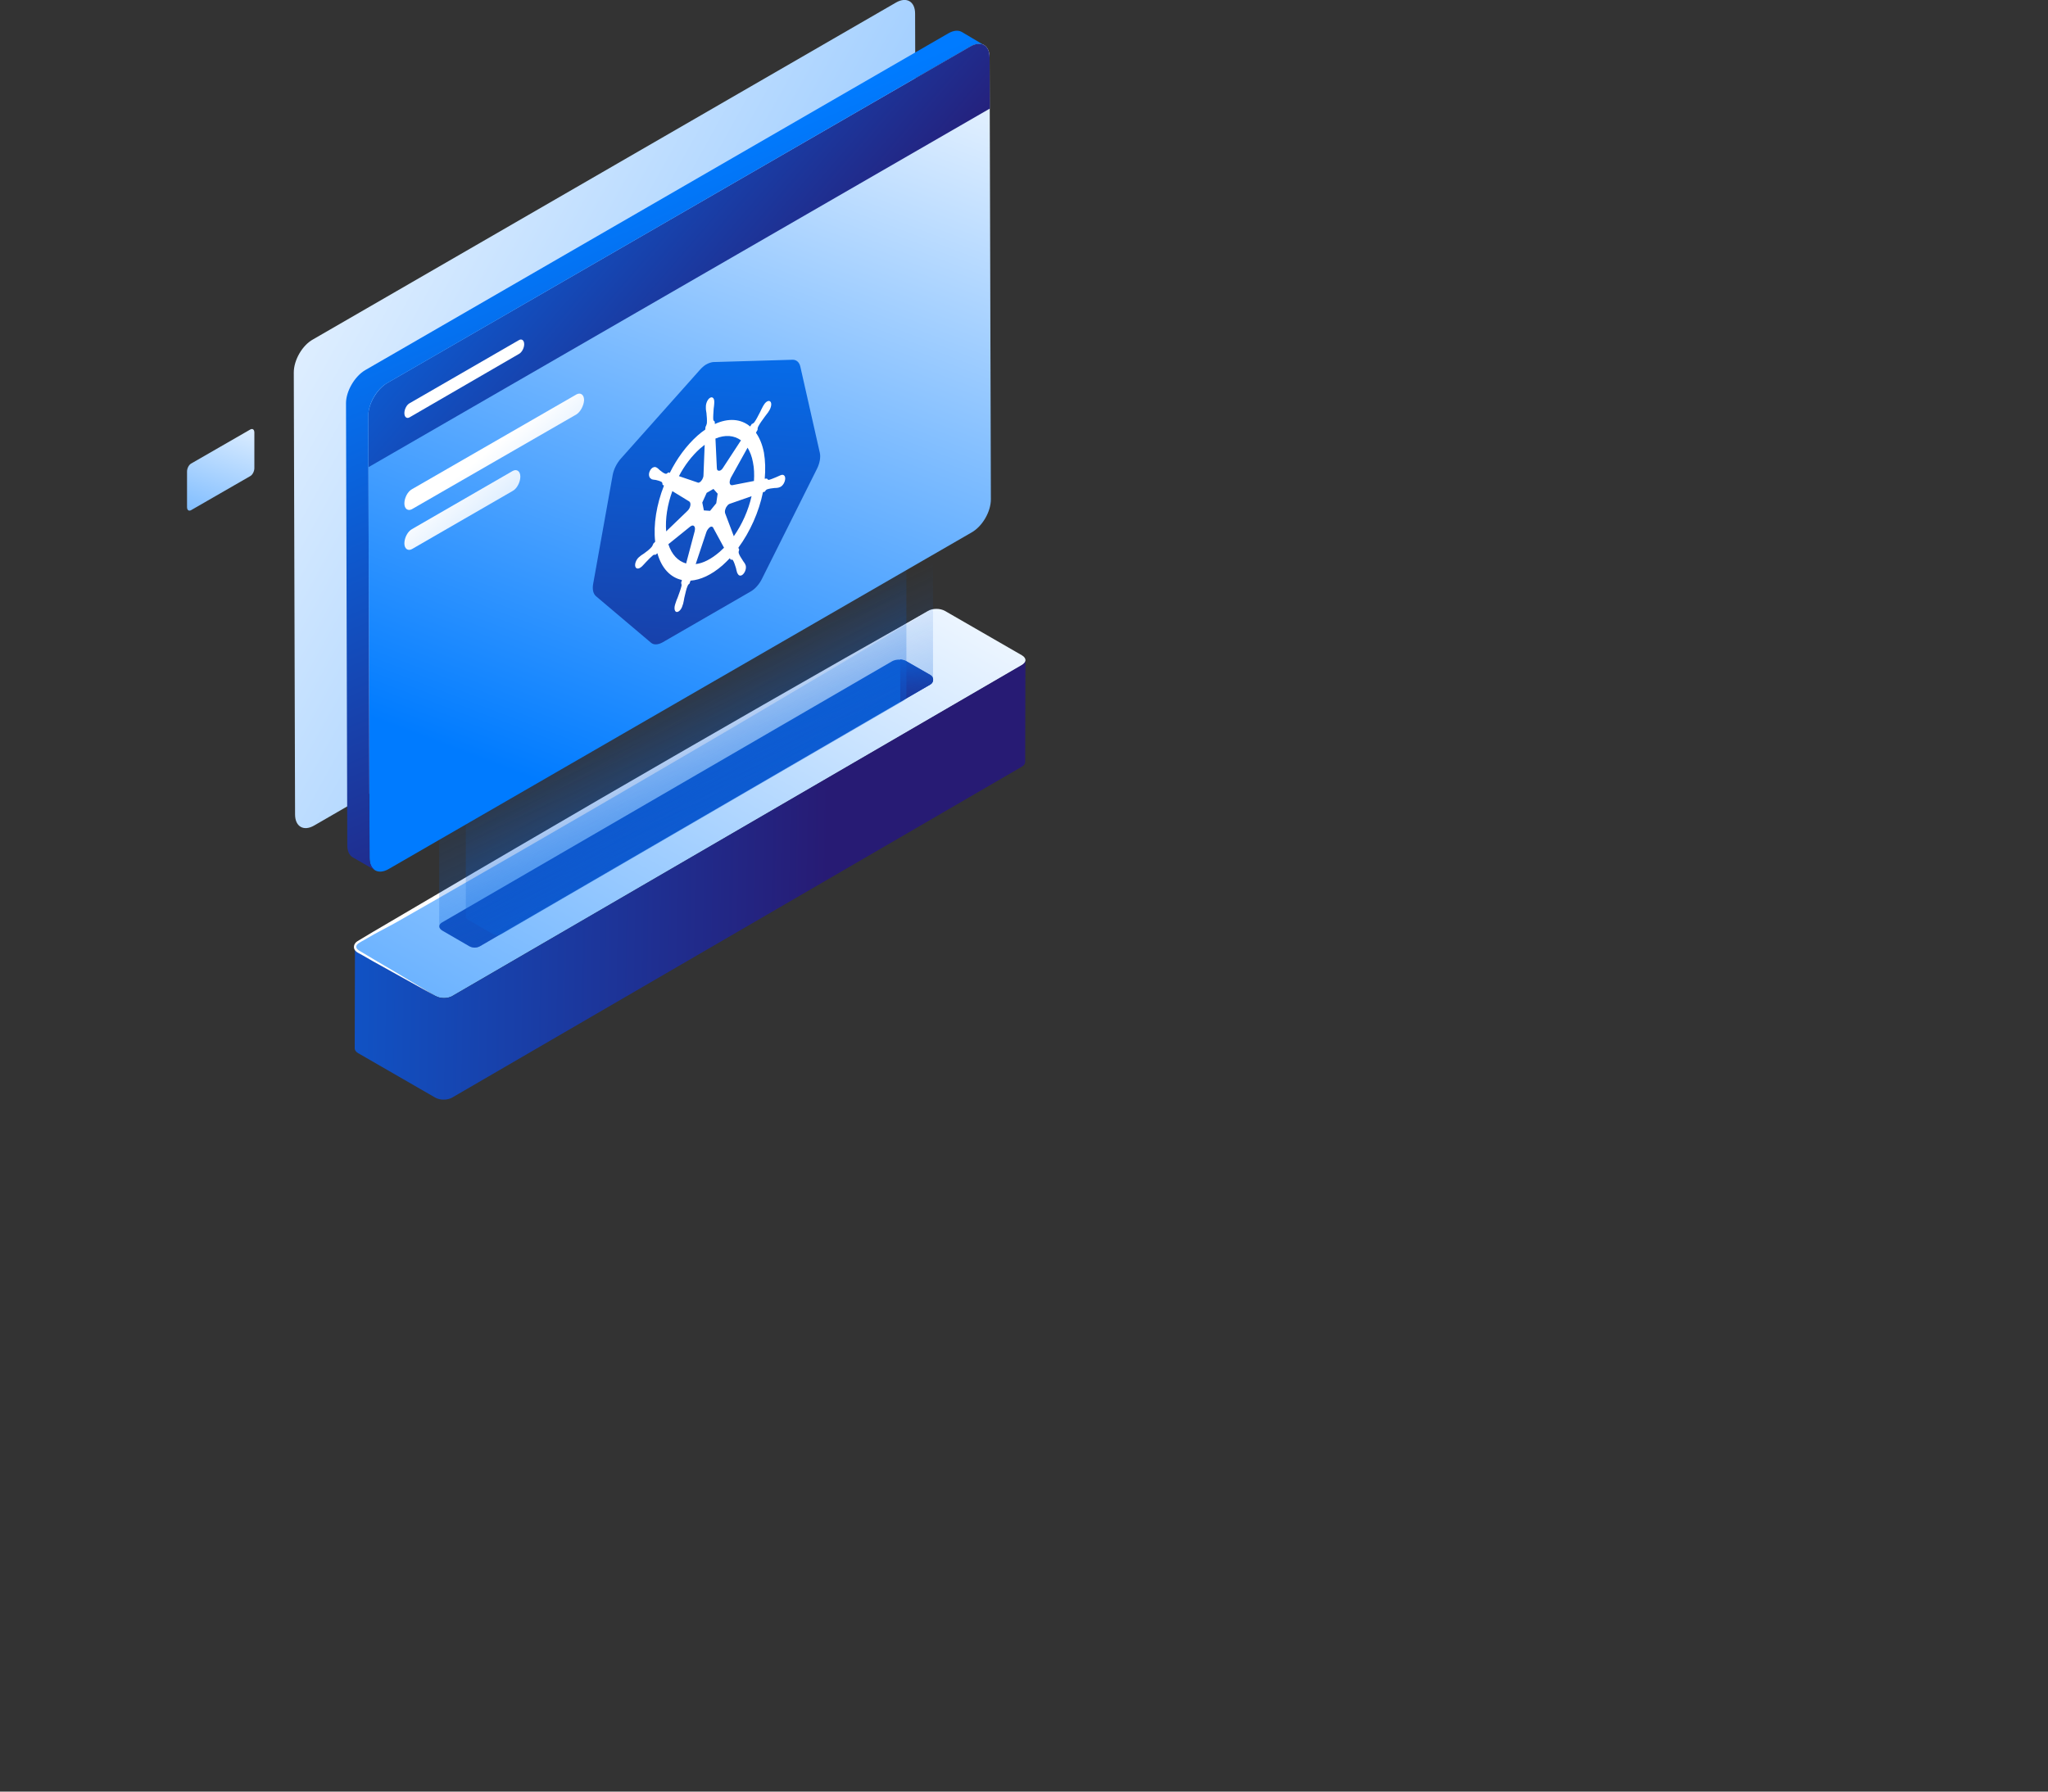 <?xml version="1.0" encoding="UTF-8" standalone="no"?>
<!-- Created with Keyshape -->
<svg xmlns="http://www.w3.org/2000/svg" viewBox="0 0 800 700" text-rendering="geometricPrecision" shape-rendering="geometricPrecision" style="white-space: pre;">
    <rect x="0" y="0" width="800" height="700" fill="#333333" stroke="none"/>
    <defs>
        <linearGradient id="Gradient-0" x1="68.91" y1="584.477" x2="291.406" y2="184.422" gradientUnits="userSpaceOnUse">
            <stop offset="0" stop-color="#007bff"/>
            <stop offset="1" stop-color="#ffffff"/>
        </linearGradient>
        <linearGradient id="Gradient-1" x1="184.349" y1="229.695" x2="262.976" y2="426.555" gradientUnits="userSpaceOnUse">
            <stop offset="0" stop-color="#007bff"/>
            <stop offset="1" stop-color="#271b74"/>
        </linearGradient>
        <linearGradient id="Gradient-2" x1="-46.939" y1="338.864" x2="273.104" y2="344.344" gradientUnits="userSpaceOnUse">
            <stop offset="0" stop-color="#007bff"/>
            <stop offset="1" stop-color="#271b74"/>
        </linearGradient>
        <linearGradient id="Gradient-3" x1="305.539" y1="244.707" x2="308.645" y2="277.223" gradientUnits="userSpaceOnUse">
            <stop offset="0" stop-color="#007bff"/>
            <stop offset="1" stop-color="#271b74"/>
        </linearGradient>
        <linearGradient id="Gradient-4" x1="290.09" y1="424.545" x2="216.108" y2="265.071" gradientUnits="userSpaceOnUse">
            <stop offset="0" stop-color="#007bff"/>
            <stop offset="1" stop-color="#0d5ad0" stop-opacity="0"/>
        </linearGradient>
        <linearGradient id="Gradient-5" x1="294.013" y1="408.239" x2="208.522" y2="258.629" gradientUnits="userSpaceOnUse">
            <stop offset="0" stop-color="#007bff"/>
            <stop offset="1" stop-color="#0d5ad0" stop-opacity="0"/>
        </linearGradient>
        <linearGradient id="Gradient-6" x1="604.653" y1="393.37" x2="6.289" y2="62.161" gradientUnits="userSpaceOnUse">
            <stop offset="0" stop-color="#007bff"/>
            <stop offset="1" stop-color="#ffffff"/>
        </linearGradient>
        <linearGradient id="Gradient-7" x1="166.484" y1="307.741" x2="289.789" y2="-17.783" gradientUnits="userSpaceOnUse">
            <stop offset="0" stop-color="#007bff"/>
            <stop offset="1" stop-color="#ffffff"/>
        </linearGradient>
        <linearGradient id="Gradient-8" x1="120.972" y1="19.727" x2="265.03" y2="144.052" gradientUnits="userSpaceOnUse">
            <stop offset="0" stop-color="#007bff"/>
            <stop offset="1" stop-color="#271b74"/>
        </linearGradient>
        <linearGradient id="Gradient-9" x1="170.44" y1="82.131" x2="270.096" y2="315.98" gradientUnits="userSpaceOnUse">
            <stop offset="0" stop-color="#007bff"/>
            <stop offset="1" stop-color="#271b74"/>
        </linearGradient>
        <linearGradient id="Gradient-10" x1="236.001" y1="290.165" x2="141.742" y2="175.081" gradientUnits="userSpaceOnUse">
            <stop offset="0" stop-color="#007bff"/>
            <stop offset="1" stop-color="#ffffff"/>
        </linearGradient>
        <linearGradient id="Gradient-11" x1="217.423" y1="305.382" x2="123.163" y2="190.298" gradientUnits="userSpaceOnUse">
            <stop offset="0" stop-color="#007bff"/>
            <stop offset="1" stop-color="#ffffff"/>
        </linearGradient>
        <linearGradient id="Gradient-12" x1="239.466" y1="271.177" x2="221.929" y2="530.938" gradientUnits="userSpaceOnUse">
            <stop offset="0" stop-color="#007bff"/>
            <stop offset="1" stop-color="#271b74"/>
        </linearGradient>
        <linearGradient id="Gradient-13" x1="375.382" y1="486.597" x2="374.286" y2="397.27" gradientUnits="userSpaceOnUse">
            <stop offset="0" stop-color="#007bff"/>
            <stop offset="1" stop-color="#0d5ad0" stop-opacity="0"/>
        </linearGradient>
        <linearGradient id="Gradient-14" x1="372.836" y1="447.362" x2="374.975" y2="406.731" gradientUnits="userSpaceOnUse">
            <stop offset="0" stop-color="#007bff"/>
            <stop offset="1" stop-color="#0d5ad0" stop-opacity="0"/>
        </linearGradient>
        <linearGradient id="Gradient-15" x1="5187.42" y1="-2117.24" x2="5359.8" y2="-2316.29" gradientUnits="userSpaceOnUse" gradientTransform="matrix(1 -0.577 0.866 0.5 -3024.37 4556.79)">
            <stop offset="0" stop-color="#007bff"/>
            <stop offset="1" stop-color="#c5e1ff"/>
        </linearGradient>
        <linearGradient id="Gradient-16" x1="-1155.85" y1="3004.92" x2="-999.156" y2="3004.92" gradientUnits="userSpaceOnUse" gradientTransform="matrix(0.866 0.5 -1 0.577 4241.41 -806.972)">
            <stop offset="0" stop-color="#007bff"/>
            <stop offset="1" stop-color="#ffffff"/>
        </linearGradient>
        <linearGradient id="Gradient-17" x1="233.459" y1="600" x2="233.459" y2="538.628" gradientUnits="userSpaceOnUse">
            <stop offset="0" stop-color="#007bff"/>
            <stop offset="1" stop-color="#271b74"/>
        </linearGradient>
        <linearGradient id="Gradient-18" x1="233.459" y1="582.297" x2="233.459" y2="519.925" gradientUnits="userSpaceOnUse">
            <stop offset="0" stop-color="#007bff"/>
            <stop offset="1" stop-color="#ffffff"/>
        </linearGradient>
        <linearGradient id="Gradient-19" x1="232.5" y1="405.906" x2="233.975" y2="570.313" gradientUnits="userSpaceOnUse">
            <stop offset="0" stop-color="#007bff"/>
            <stop offset="1" stop-color="#ffffff"/>
        </linearGradient>
        <linearGradient id="Gradient-20" x1="231.557" y1="403.403" x2="233.768" y2="531.684" gradientUnits="userSpaceOnUse">
            <stop offset="0" stop-color="#007bff"/>
            <stop offset="1" stop-color="#ffffff"/>
        </linearGradient>
        <linearGradient id="Gradient-21" x1="231.599" y1="501.99" x2="237.496" y2="540.327" gradientUnits="userSpaceOnUse">
            <stop offset="0" stop-color="#007bff"/>
            <stop offset="1" stop-color="#271b74"/>
        </linearGradient>
        <linearGradient id="Gradient-22" x1="182.419" y1="489.28" x2="246.805" y2="518.77" gradientUnits="userSpaceOnUse">
            <stop offset="0" stop-color="#007bff"/>
            <stop offset="1" stop-color="#271b74"/>
        </linearGradient>
        <linearGradient id="Gradient-23" x1="178.776" y1="536.225" x2="270.932" y2="535.856" gradientUnits="userSpaceOnUse">
            <stop offset="0" stop-color="#007bff"/>
            <stop offset="1" stop-color="#271b74"/>
        </linearGradient>
        <linearGradient id="Gradient-24" x1="234.413" y1="568.91" x2="233.317" y2="479.583" gradientUnits="userSpaceOnUse">
            <stop offset="0" stop-color="#007bff"/>
            <stop offset="1" stop-color="#0d5ad0" stop-opacity="0"/>
        </linearGradient>
        <linearGradient id="Gradient-25" x1="231.867" y1="529.675" x2="234.006" y2="489.043" gradientUnits="userSpaceOnUse">
            <stop offset="0" stop-color="#007bff"/>
            <stop offset="1" stop-color="#0d5ad0" stop-opacity="0"/>
        </linearGradient>
        <linearGradient id="Gradient-26" x1="230.084" y1="554.777" x2="235.838" y2="403.523" gradientUnits="userSpaceOnUse">
            <stop offset="0" stop-color="#007bff"/>
            <stop offset="1" stop-color="#ffffff"/>
        </linearGradient>
        <linearGradient id="Gradient-27" x1="178.796" y1="484.644" x2="270.918" y2="484.275" gradientUnits="userSpaceOnUse">
            <stop offset="0" stop-color="#007bff"/>
            <stop offset="1" stop-color="#271b74"/>
        </linearGradient>
        <linearGradient id="Gradient-28" x1="141.184" y1="529.664" x2="233.5" y2="559.5" gradientUnits="userSpaceOnUse">
            <stop offset="0" stop-color="#ffbb65"/>
            <stop offset="1" stop-color="#ff2e5b"/>
        </linearGradient>
        <linearGradient id="Gradient-29" x1="1.477" y1="-53.837" x2="0" y2="21.789" gradientUnits="userSpaceOnUse">
            <stop offset="0" stop-color="#ffbb65"/>
            <stop offset="1" stop-color="#ff2e5b"/>
        </linearGradient>
        <linearGradient id="Gradient-30" x1="-3.28" y1="-43.53" x2="6.96" y2="24.058" gradientUnits="userSpaceOnUse">
            <stop offset="0" stop-color="#d5ff65"/>
            <stop offset="1" stop-color="#09a244"/>
        </linearGradient>
        <linearGradient id="Gradient-31" x1="37.67" y1="154.839" x2="43.704" y2="477.689" gradientUnits="userSpaceOnUse">
            <stop offset="0" stop-color="#007bff"/>
            <stop offset="1" stop-color="#ffffff"/>
        </linearGradient>
        <linearGradient id="Gradient-32" x1="62.176" y1="409.626" x2="18.928" y2="318.101" gradientUnits="userSpaceOnUse">
            <stop offset="0" stop-color="#007bff"/>
            <stop offset="1" stop-color="#ffffff"/>
        </linearGradient>
        <linearGradient id="Gradient-33" x1="373.429" y1="263.662" x2="401.926" y2="9.38" gradientUnits="userSpaceOnUse">
            <stop offset="0" stop-color="#007bff"/>
            <stop offset="1" stop-color="#ffffff"/>
        </linearGradient>
        <linearGradient id="Gradient-34" x1="389.452" y1="265.457" x2="417.949" y2="11.176" gradientUnits="userSpaceOnUse">
            <stop offset="0" stop-color="#007bff"/>
            <stop offset="1" stop-color="#ffffff"/>
        </linearGradient>
        <linearGradient id="Gradient-35" x1="12.051" y1="253.225" x2="47.124" y2="151.293" gradientUnits="userSpaceOnUse">
            <stop offset="0" stop-color="#007bff"/>
            <stop offset="1" stop-color="#ffffff"/>
        </linearGradient>
    </defs>
    <style>
@keyframes a0_t { 0% { transform: translate(9.975px,0.037px); animation-timing-function: cubic-bezier(0.42,0,0.58,1); } 8% { transform: translate(9.975px,12.949px); animation-timing-function: cubic-bezier(0.42,0,0.58,1); } 16% { transform: translate(9.975px,0.037px); animation-timing-function: cubic-bezier(0.42,0,0.58,1); } 24% { transform: translate(9.975px,12.949px); animation-timing-function: cubic-bezier(0.42,0,0.58,1); } 32% { transform: translate(9.975px,0.037px); animation-timing-function: cubic-bezier(0.42,0,0.58,1); } 40% { transform: translate(9.975px,12.949px); animation-timing-function: cubic-bezier(0.42,0,0.58,1); } 48% { transform: translate(9.975px,0.037px); animation-timing-function: cubic-bezier(0.42,0,0.58,1); } 56% { transform: translate(9.975px,12.949px); animation-timing-function: cubic-bezier(0.42,0,0.58,1); } 64% { transform: translate(9.975px,0.037px); animation-timing-function: cubic-bezier(0.42,0,0.58,1); } 72% { transform: translate(9.975px,12.949px); animation-timing-function: cubic-bezier(0.42,0,0.58,1); } 80% { transform: translate(9.975px,0.037px); animation-timing-function: cubic-bezier(0.42,0,0.58,1); } 88% { transform: translate(9.975px,12.949px); animation-timing-function: cubic-bezier(0.42,0,0.58,1); } 100% { transform: translate(9.975px,0.037px); } }
@keyframes logo-2_t { 0% { transform: translate(47.542px,48.381px) rotate(0deg) translate(-37.485px,-38.596px); } 100% { transform: translate(47.542px,48.381px) rotate(360deg) translate(-37.485px,-38.596px); } }
@keyframes a1_o { 0% { opacity: 1; } 96% { opacity: 1; } 98% { opacity: 0; } 100% { opacity: 0; } }
@keyframes left-4_da { 0% { stroke-dasharray: 0px 303.69px; } 68% { stroke-dasharray: 0px 303.69px; animation-timing-function: cubic-bezier(0.42,0,0.58,1); } 72% { stroke-dasharray: 303.69px 303.69px; } 84% { stroke-dasharray: 303.69px 303.69px; animation-timing-function: cubic-bezier(0.42,0,0.58,1); } 88% { stroke-dasharray: 0px 303.69px; } 100% { stroke-dasharray: 0px 303.69px; } }
@keyframes right-5_da { 0% { stroke-dasharray: 0px 310.63px; } 68% { stroke-dasharray: 0px 310.63px; animation-timing-function: cubic-bezier(0.42,0,0.58,1); } 72% { stroke-dasharray: 310.63px 310.63px; } 84% { stroke-dasharray: 310.63px 310.63px; animation-timing-function: cubic-bezier(0.42,0,0.58,1); } 88% { stroke-dasharray: 0px 310.63px; } 100% { stroke-dasharray: 0px 310.63px; } }
@keyframes left_da { 0% { stroke-dasharray: 0px 267.51px; } 12% { stroke-dasharray: 0px 267.51px; animation-timing-function: cubic-bezier(0.42,0,0.58,1); } 16% { stroke-dasharray: 267.51px 267.51px; } 100% { stroke-dasharray: 267.51px 267.51px; } }
@keyframes right_da { 0% { stroke-dasharray: 0px 281.33px; } 24% { stroke-dasharray: 0px 281.33px; animation-timing-function: cubic-bezier(0.42,0,0.58,1); } 28% { stroke-dasharray: 281.33px 281.33px; } 100% { stroke-dasharray: 281.33px 281.33px; } }
@keyframes middle_t { 0% { transform: translate(98.814px,52.427px) scale(0,0) translate(-236.389px,-350.552px); } 4% { transform: translate(98.814px,52.427px) scale(0,0) translate(-236.389px,-350.552px); animation-timing-function: cubic-bezier(0.42,0,0.58,1); } 8% { transform: translate(98.814px,52.427px) scale(1,1) translate(-236.389px,-350.552px); } 100% { transform: translate(98.814px,52.427px) scale(1,1) translate(-236.389px,-350.552px); } }
@keyframes Line-Overload_o { 0% { opacity: 0; } 64% { opacity: 0; } 66% { opacity: 1; } 68% { opacity: 0; } 70% { opacity: 1; } 72% { opacity: 0; } 74% { opacity: 1; } 76% { opacity: 0; } 78% { opacity: 1; } 80% { opacity: 0; } 82% { opacity: 1; } 84% { opacity: 0; } 86% { opacity: 1; } 88% { opacity: 0; } 100% { opacity: 0; } }
@keyframes base5_t { 0% { transform: translate(525.91px,55.861px) scale(0,0) translate(-233.409px,-570.11px); } 72% { transform: translate(525.91px,55.861px) scale(0,0) translate(-233.409px,-570.11px); animation-timing-function: cubic-bezier(0.42,0,0.58,1); } 76% { transform: translate(525.91px,55.861px) scale(1,1) translate(-233.409px,-570.11px); animation-timing-function: cubic-bezier(0.42,0,0.58,1); } 84% { transform: translate(525.91px,55.861px) scale(1,1) translate(-233.409px,-570.11px); animation-timing-function: cubic-bezier(0.42,0,0.58,1); } 86% { transform: translate(525.91px,55.861px) scale(0,0) translate(-233.409px,-570.11px); } 100% { transform: translate(525.91px,55.861px) scale(0,0) translate(-233.409px,-570.11px); } }
@keyframes mid-4_t { 0% { transform: translate(233.45px,520.8px) scale(0,0) translate(-233.45px,-520.8px); } 30% { transform: translate(233.45px,520.8px) scale(0,0) translate(-233.45px,-520.8px); animation-timing-function: cubic-bezier(0.42,0,0.58,1); } 34% { transform: translate(233.45px,520.8px) scale(1,1) translate(-233.45px,-520.8px); } 100% { transform: translate(233.45px,520.8px) scale(1,1) translate(-233.45px,-520.8px); } }
@keyframes light-4_o { 0% { opacity: 0; } 34% { opacity: 0; } 38% { opacity: 1; } 100% { opacity: 1; } }
@keyframes top-4_t { 0% { transform: translate(233.45px,469.2px) scale(0,0) translate(-233.45px,-469.2px); } 32% { transform: translate(233.45px,469.2px) scale(0,0) translate(-233.45px,-469.2px); animation-timing-function: cubic-bezier(0.42,0,0.58,1); } 36% { transform: translate(233.45px,469.2px) scale(1,1) translate(-233.45px,-469.2px); } 100% { transform: translate(233.45px,469.2px) scale(1,1) translate(-233.45px,-469.2px); } }
@keyframes base4_t { 0% { transform: translate(-40.003px,384.939px) scale(0,0) translate(-233.409px,-570.11px); } 72% { transform: translate(-40.003px,384.939px) scale(0,0) translate(-233.409px,-570.11px); animation-timing-function: cubic-bezier(0.42,0,0.58,1); } 76% { transform: translate(-40.003px,384.939px) scale(1,1) translate(-233.409px,-570.11px); animation-timing-function: cubic-bezier(0.42,0,0.58,1); } 84% { transform: translate(-40.003px,384.939px) scale(1,1) translate(-233.409px,-570.11px); animation-timing-function: cubic-bezier(0.42,0,0.58,1); } 86% { transform: translate(-40.003px,384.939px) scale(0,0) translate(-233.409px,-570.11px); } 100% { transform: translate(-40.003px,384.939px) scale(0,0) translate(-233.409px,-570.11px); } }
@keyframes mid-5_t { 0% { transform: translate(233.45px,520.8px) scale(0,0) translate(-233.45px,-520.8px); } 30% { transform: translate(233.45px,520.8px) scale(0,0) translate(-233.45px,-520.8px); animation-timing-function: cubic-bezier(0.42,0,0.58,1); } 34% { transform: translate(233.45px,520.8px) scale(1,1) translate(-233.45px,-520.8px); } 100% { transform: translate(233.45px,520.8px) scale(1,1) translate(-233.45px,-520.8px); } }
@keyframes light-5_o { 0% { opacity: 0; } 34% { opacity: 0; } 38% { opacity: 1; } 100% { opacity: 1; } }
@keyframes top-5_t { 0% { transform: translate(233.45px,469.2px) scale(0,0) translate(-233.45px,-469.2px); } 32% { transform: translate(233.45px,469.2px) scale(0,0) translate(-233.45px,-469.2px); animation-timing-function: cubic-bezier(0.42,0,0.58,1); } 36% { transform: translate(233.45px,469.2px) scale(1,1) translate(-233.45px,-469.2px); } 100% { transform: translate(233.45px,469.2px) scale(1,1) translate(-233.45px,-469.2px); } }
@keyframes base3_t { 0% { transform: translate(387.833px,134.81px) scale(0,0) translate(-233.409px,-570.11px); } 28% { transform: translate(387.833px,134.81px) scale(0,0) translate(-233.409px,-570.11px); animation-timing-function: cubic-bezier(0.42,0,0.58,1); } 32% { transform: translate(387.833px,134.81px) scale(1,1) translate(-233.409px,-570.11px); } 100% { transform: translate(387.833px,134.81px) scale(1,1) translate(-233.409px,-570.11px); } }
@keyframes mid-3_t { 0% { transform: translate(233.45px,520.8px) scale(0,0) translate(-233.45px,-520.8px); } 30% { transform: translate(233.45px,520.8px) scale(0,0) translate(-233.45px,-520.8px); animation-timing-function: cubic-bezier(0.42,0,0.58,1); } 34% { transform: translate(233.45px,520.8px) scale(1,1) translate(-233.45px,-520.8px); } 100% { transform: translate(233.45px,520.8px) scale(1,1) translate(-233.45px,-520.8px); } }
@keyframes light-3_o { 0% { opacity: 0; } 34% { opacity: 0; } 38% { opacity: 1; } 100% { opacity: 1; } }
@keyframes top-3_t { 0% { transform: translate(233.45px,469.2px) scale(0,0) translate(-233.45px,-469.2px); } 32% { transform: translate(233.45px,469.2px) scale(0,0) translate(-233.45px,-469.2px); animation-timing-function: cubic-bezier(0.42,0,0.58,1); } 36% { transform: translate(233.45px,469.2px) scale(1,1) translate(-233.45px,-469.2px); } 100% { transform: translate(233.45px,469.2px) scale(1,1) translate(-233.45px,-469.2px); } }
@keyframes base2_t { 0% { transform: translate(251.099px,214.781px) scale(0,0) translate(-233.409px,-570.11px); } 2% { transform: translate(251.099px,214.781px) scale(0,0) translate(-233.409px,-570.11px); animation-timing-function: cubic-bezier(0.42,0,0.58,1); } 6% { transform: translate(251.099px,214.781px) scale(1,1) translate(-233.409px,-570.11px); } 52% { transform: translate(251.099px,214.781px) scale(1,1) translate(-233.409px,-570.11px); animation-timing-function: cubic-bezier(0.42,0,0.58,1); } 56% { transform: translate(251.099px,214.781px) scale(0,0) translate(-233.409px,-570.11px); animation-timing-function: cubic-bezier(0.42,0,0.58,1); } 60% { transform: translate(251.099px,214.781px) scale(1,1) translate(-233.409px,-570.11px); } 100% { transform: translate(251.099px,214.781px) scale(1,1) translate(-233.409px,-570.11px); } }
@keyframes mid_t { 0% { transform: translate(233.45px,520.8px) scale(0,0) translate(-233.45px,-520.8px); } 4% { transform: translate(233.45px,520.8px) scale(0,0) translate(-233.45px,-520.8px); animation-timing-function: cubic-bezier(0.42,0,0.58,1); } 8% { transform: translate(233.45px,520.8px) scale(1,1) translate(-233.45px,-520.8px); } 100% { transform: translate(233.45px,520.8px) scale(1,1) translate(-233.45px,-520.8px); } }
@keyframes red_o { 0% { opacity: 0; } 40% { opacity: 0; animation-timing-function: cubic-bezier(0.42,0,0.58,1); } 44% { opacity: 1; animation-timing-function: cubic-bezier(0.42,0,0.58,1); } 52% { opacity: 1; animation-timing-function: cubic-bezier(0.42,0,0.58,1); } 56% { opacity: 0; } 100% { opacity: 0; } }
@keyframes light-6_o { 0% { opacity: 0; } 8% { opacity: 0; } 12% { opacity: 1; } 100% { opacity: 1; } }
@keyframes top_t { 0% { transform: translate(233.45px,469.2px) scale(0,0) translate(-233.45px,-469.2px); } 6% { transform: translate(233.45px,469.2px) scale(0,0) translate(-233.45px,-469.2px); animation-timing-function: cubic-bezier(0.42,0,0.58,1); } 10% { transform: translate(233.45px,469.2px) scale(1,1) translate(-233.45px,-469.2px); } 54% { transform: translate(233.45px,469.2px) scale(1,1) translate(-233.45px,-469.2px); animation-timing-function: cubic-bezier(0.42,0,0.58,1); } 56% { transform: translate(233.45px,469.2px) scale(0,0) translate(-233.45px,-469.2px); animation-timing-function: cubic-bezier(0.42,0,0.58,1); } 62% { transform: translate(233.45px,469.2px) scale(1,1) translate(-233.45px,-469.2px); } 100% { transform: translate(233.45px,469.2px) scale(1,1) translate(-233.45px,-469.2px); } }
@keyframes base1_t { 0% { transform: translate(105.577px,299.358px) scale(0,0) translate(-233.409px,-570.11px); } 16% { transform: translate(105.577px,299.358px) scale(0,0) translate(-233.409px,-570.11px); animation-timing-function: cubic-bezier(0.42,0,0.58,1); } 20% { transform: translate(105.577px,299.358px) scale(1,1) translate(-233.409px,-570.11px); } 100% { transform: translate(105.577px,299.358px) scale(1,1) translate(-233.409px,-570.11px); } }
@keyframes mid-2_t { 0% { transform: translate(233.45px,520.8px) scale(0,0) translate(-233.45px,-520.8px); } 18% { transform: translate(233.45px,520.8px) scale(0,0) translate(-233.45px,-520.8px); animation-timing-function: cubic-bezier(0.42,0,0.58,1); } 22% { transform: translate(233.45px,520.8px) scale(1,1) translate(-233.45px,-520.8px); } 100% { transform: translate(233.45px,520.8px) scale(1,1) translate(-233.45px,-520.8px); } }
@keyframes light-2_o { 0% { opacity: 0; } 22% { opacity: 0; } 26% { opacity: 1; } 100% { opacity: 1; } }
@keyframes top-2_t { 0% { transform: translate(233.45px,469.2px) scale(0,0) translate(-233.45px,-469.2px); } 20% { transform: translate(233.45px,469.2px) scale(0,0) translate(-233.45px,-469.2px); animation-timing-function: cubic-bezier(0.42,0,0.58,1); } 24% { transform: translate(233.45px,469.2px) scale(1,1) translate(-233.45px,-469.2px); } 100% { transform: translate(233.45px,469.2px) scale(1,1) translate(-233.45px,-469.2px); } }
@keyframes error_sign_t { 0% { transform: translate(306.688px,108.825px) scale(0,0) translate(-21.789px,-21.789px); } 42% { transform: translate(306.688px,108.825px) scale(0,0) translate(-21.789px,-21.789px); animation-timing-function: cubic-bezier(0.42,0,0.58,1); } 44% { transform: translate(306.688px,108.825px) scale(1,1) translate(-21.789px,-21.789px); } 50% { transform: translate(306.688px,108.825px) scale(1,1) translate(-21.789px,-21.789px); animation-timing-function: cubic-bezier(0.42,0,0.58,1); } 52% { transform: translate(306.688px,108.825px) scale(0,0) translate(-21.789px,-21.789px); } 100% { transform: translate(306.688px,108.825px) scale(0,0) translate(-21.789px,-21.789px); } }
@keyframes new_sign_t { 0% { transform: translate(306.688px,108.825px) scale(0,0) translate(-21.789px,-21.789px); } 60% { transform: translate(306.688px,108.825px) scale(0,0) translate(-21.789px,-21.789px); animation-timing-function: cubic-bezier(0.42,0,0.58,1); } 62% { transform: translate(306.688px,108.825px) scale(1,1) translate(-21.789px,-21.789px); } 100% { transform: translate(306.688px,108.825px) scale(1,1) translate(-21.789px,-21.789px); } }
@keyframes data_t { 0% { transform: translate(-21.083px,-95.232px); animation-timing-function: cubic-bezier(0.42,0,0.58,1); } 12% { transform: translate(-21.083px,-329.865px); } 100% { transform: translate(-21.083px,-329.865px); } }
@keyframes data_o { 0% { opacity: 0; } 6% { opacity: 1; animation-timing-function: cubic-bezier(0,0,1,1); } 12% { opacity: 0; } 100% { opacity: 0; } }
@keyframes data-2_t { 0% { transform: translate(-38.6px,-130.894px); } 4% { transform: translate(-38.6px,-130.894px); animation-timing-function: cubic-bezier(0.42,0,0.58,1); } 16% { transform: translate(-38.6px,-464.155px); } 100% { transform: translate(-38.6px,-464.155px); } }
@keyframes data-2_o { 0% { opacity: 0; } 4% { opacity: 0; } 10% { opacity: 1; animation-timing-function: cubic-bezier(0,0,1,1); } 16% { opacity: 0; } 100% { opacity: 0; } }
@keyframes data-3_t { 0% { transform: translate(-21.083px,-95.232px); animation-timing-function: cubic-bezier(0.42,0,0.58,1); } 12% { transform: translate(-21.083px,-329.865px); } 16% { transform: translate(-21.083px,-316.422px); } 100% { transform: translate(-21.083px,-316.422px); } }
@keyframes data-3_o { 0% { opacity: 0; } 6% { opacity: 1; animation-timing-function: cubic-bezier(0,0,1,1); } 12% { opacity: 0; } 100% { opacity: 0; } }
@keyframes data-4_t { 0% { transform: translate(-38.6px,-130.894px); } 4% { transform: translate(-38.6px,-130.894px); animation-timing-function: cubic-bezier(0.42,0,0.58,1); } 16% { transform: translate(-38.6px,-413.147px); } 100% { transform: translate(-38.6px,-413.147px); } }
@keyframes data-4_o { 0% { opacity: 0; } 4% { opacity: 0; } 10% { opacity: 1; animation-timing-function: cubic-bezier(0,0,1,1); } 16% { opacity: 0; } 100% { opacity: 0; } }
@keyframes data-5_t { 0% { transform: translate(-38.6px,-284.199px); } 32% { transform: translate(-38.6px,-284.199px); animation-timing-function: cubic-bezier(0.42,0,0.58,1); } 44% { transform: translate(-38.6px,-518.832px); } 100% { transform: translate(-38.6px,-518.832px); } }
@keyframes data-5_o { 0% { opacity: 0; } 32% { opacity: 0; } 38% { opacity: 1; animation-timing-function: cubic-bezier(0,0,1,1); } 44% { opacity: 0; } 100% { opacity: 0; } }
@keyframes data-6_t { 0% { transform: translate(-38.6px,-130.894px); } 24% { transform: translate(-38.6px,-130.894px); animation-timing-function: cubic-bezier(0.42,0,0.58,1); } 36% { transform: translate(-38.6px,-464.155px); } 100% { transform: translate(-38.6px,-464.155px); } }
@keyframes data-6_o { 0% { opacity: 0; } 24% { opacity: 0; } 30% { opacity: 1; animation-timing-function: cubic-bezier(0,0,1,1); } 36% { opacity: 0; } 100% { opacity: 0; } }
@keyframes data-7_t { 0% { transform: translate(-38.6px,-127.937px); } 28% { transform: translate(-38.6px,-127.937px); animation-timing-function: cubic-bezier(0.42,0,0.58,1); } 40% { transform: translate(-38.6px,-362.57px); } 44% { transform: translate(-38.6px,-349.127px); } 100% { transform: translate(-38.6px,-349.127px); } }
@keyframes data-7_o { 0% { opacity: 0; } 28% { opacity: 0; } 34% { opacity: 1; animation-timing-function: cubic-bezier(0,0,1,1); } 40% { opacity: 0; } 100% { opacity: 0; } }
@keyframes data-8_t { 0% { transform: translate(-38.6px,-130.894px); } 24% { transform: translate(-38.6px,-130.894px); animation-timing-function: cubic-bezier(0.42,0,0.58,1); } 36% { transform: translate(-38.6px,-413.147px); } 100% { transform: translate(-38.6px,-413.147px); } }
@keyframes data-8_o { 0% { opacity: 0; } 24% { opacity: 0; } 30% { opacity: 1; animation-timing-function: cubic-bezier(0,0,1,1); } 36% { opacity: 0; } 100% { opacity: 0; } }
@keyframes a2_t { 0% { transform: translate(430.99px,79.401px) scale(0,0) translate(-29.4px,-49.163px); animation-timing-function: cubic-bezier(0.42,0,0.58,1); } 4% { transform: translate(430.99px,79.401px) scale(1,1) translate(-29.4px,-49.163px); animation-timing-function: cubic-bezier(0.42,0,0.58,1); } 12% { transform: translate(430.99px,79.401px) scale(1,1) translate(-29.4px,-49.163px); animation-timing-function: cubic-bezier(0.42,0,0.58,1); } 16% { transform: translate(430.99px,79.401px) scale(0,0) translate(-29.4px,-49.163px); animation-timing-function: cubic-bezier(0.42,0,0.58,1); } 24% { transform: translate(430.99px,79.401px) scale(0,0) translate(-29.4px,-49.163px); animation-timing-function: cubic-bezier(0.42,0,0.58,1); } 28% { transform: translate(430.99px,79.401px) scale(1,1) translate(-29.4px,-49.163px); animation-timing-function: cubic-bezier(0.42,0,0.58,1); } 36% { transform: translate(430.99px,79.401px) scale(1,1) translate(-29.4px,-49.163px); animation-timing-function: cubic-bezier(0.42,0,0.58,1); } 40% { transform: translate(430.99px,79.401px) scale(0,0) translate(-29.4px,-49.163px); } 100% { transform: translate(430.99px,79.401px) scale(0,0) translate(-29.4px,-49.163px); } }
@keyframes a3_t { 0% { transform: translate(48.55px,12.455px) scale(0,0) translate(-412.85px,-56.6px); } 2.8% { transform: translate(48.55px,12.455px) scale(0,0) translate(-412.85px,-56.6px); animation-timing-function: cubic-bezier(0.42,0,0.58,1); } 6% { transform: translate(48.55px,12.455px) scale(1,1) translate(-412.85px,-56.6px); } 100% { transform: translate(48.55px,12.455px) scale(1,1) translate(-412.85px,-56.6px); } }
    </style>
    <g transform="translate(403.46,340.656) translate(-363.275,-340.675)">
        <g class="st0" transform="translate(9.975,0.037)">
            <g>
                <path class="st1" d="M349,256C350.9,257.1,350.9,258.8,349,259.9L126.6,389.1C124.8,390.2,121.8,390.2,119.9,389.1L89.9,371.8C88,370.7,88,369,89.9,367.9L312.3,238.7C314.1,237.6,317.1,237.6,319,238.7L349,256Z" fill="url(#Gradient-0)"/>
            </g>
            <path class="st2" d="M122.5,363.5L133.2,369.7C134.5,370.4,136,370.4,137.3,369.7L313.3,267.4C314.7,266.6,314.7,264.6,313.3,263.8L303.7,258.3C302.2,257.5,299.9,257.5,298.4,258.3L122.5,360.4C121.1,361.2,121.1,362.6,122.5,363.5Z" fill="url(#Gradient-1)"/>
            <path class="st3" d="M349,259.8L126.6,389.1C124.8,390.2,121.8,390.2,119.9,389.1L89.9,371.8C89,371.3,88.5,370.6,88.5,369.9L88.4,409.6C88.4,410.3,88.9,411,89.8,411.5L119.8,428.8C121.7,429.9,124.6,429.9,126.5,428.8L348.9,299.6C349.8,299.1,350.3,298.4,350.3,297.7L350.4,258C350.4,258.6,349.9,259.3,349,259.8Z" fill="url(#Gradient-2)"/>
            <path class="st4" d="M313.3,263.7L303.7,258.2C303.1,257.9,302.3,257.7,301.5,257.6L301.5,274.2L313.3,267.4C314.7,266.5,314.7,264.5,313.3,263.7Z" fill="url(#Gradient-3)"/>
            <g>
                <g>
                    <path class="st5" d="M119.9,389.1L103.7,380.1L95.6,375.6L91.6,373.3L89.6,372.2C88.9,371.8,88.1,371.1,88.1,370C88.1,368.9,88.8,368.1,89.5,367.7C90.2,367.3,90.8,366.9,91.5,366.5L95.5,364.1L103.5,359.4L119.5,350C140.8,337.4,162.2,325,183.6,312.5C205,300.1,226.4,287.7,247.9,275.4L280.1,257C290.9,250.9,301.6,244.8,312.4,238.8C301.8,245.2,291.2,251.5,280.6,257.9L248.7,276.8C227.4,289.4,206,301.8,184.6,314.3C163.2,326.7,141.8,339.1,120.3,351.4L104.2,360.6L96,365L92,367.3C90.7,368.1,89,368.7,89,369.9C89,371.1,90.8,371.7,92,372.5L96,374.9L104,379.6L119.9,389.1Z" fill="#FFFFFF"/>
                </g>
            </g>
            <path class="st6" d="M314.3,265.5L314.3,265.5L314.3,175.6L121.4,286.1L121.4,361.9L121.4,361.9C121.4,362.5,121.8,363,122.5,363.5L133.2,369.7C134.5,370.4,136,370.4,137.3,369.7L313.3,267.4C314,266.9,314.3,266.2,314.3,265.5Z" fill="url(#Gradient-4)"/>
            <path class="st7" d="M303.9,272L303.9,272L303.9,191.8L131.8,290.4L131.8,358L131.8,358C131.8,358.5,132.1,359,132.8,359.4L142.3,364.9C143.4,365.6,144.8,365.5,145.9,364.9L302.9,273.7C303.6,273.2,303.9,272.6,303.9,272Z" fill="url(#Gradient-5)"/>
        </g>
        <g transform="translate(9.975,0.037)" style="animation: 25s linear infinite both a0_t;">
            <g>
                <path class="st10" d="M299.8,1C303.9,-1.4,307.3,0.5,307.3,5.3L307.8,178C307.8,182.8,304.5,188.5,300.3,190.9L72.6,322.5C68.5,324.9,65.1,323,65.1,318.2L64.6,145.5C64.6,140.7,67.9,134.9,72.1,132.6L299.8,1Z" fill="url(#Gradient-6)"/>
            </g>
            <g>
                <path class="st11" d="M328.9,18.1C333,15.7,336.4,17.6,336.4,22.4L336.9,195.1C336.9,199.9,333.6,205.6,329.4,208L101.7,339.5C97.6,341.9,94.2,340,94.2,335.2L93.7,162.5C93.7,157.7,97,151.9,101.2,149.6L328.9,18.1Z" fill="url(#Gradient-7)"/>
            </g>
            <path class="st12" d="M336.4,22.4C336.4,17.6,333,15.7,328.9,18.1L101.2,149.6C97.1,152,93.7,157.8,93.7,162.5L93.8,182.5L336.5,42.4L336.4,22.4Z" fill="url(#Gradient-8)"/>
            <path class="st13" d="M325.6,12.5C324.2,11.7,322.4,11.8,320.3,13L92.5,144.6C88.4,147,85,152.8,85,157.5L85.5,330.2C85.5,332.6,86.3,334.2,87.7,335L96.4,340C95.1,339.2,94.2,337.6,94.2,335.2L93.7,162.5C93.7,157.7,97,151.9,101.2,149.6L328.9,18.1C331,16.9,332.9,16.8,334.2,17.6L325.6,12.5Z" fill="url(#Gradient-9)"/>
            <path class="st5" d="M152.5,138.3L109.9,163C108.8,163.7,107.8,163,107.8,161.4L107.8,161.4C107.8,159.9,108.7,158.1,109.9,157.5L152.5,132.9C153.6,132.2,154.6,132.9,154.6,134.5L154.6,134.5C154.6,135.9,153.7,137.7,152.5,138.3Z" fill="#FFFFFF"/>
            <g>
                <path class="st14" d="M175,161.9L110.8,198.9C109.2,199.8,107.8,198.8,107.8,196.7L107.8,196.7C107.8,194.5,109.1,192,110.8,191.1L175,154.1C176.6,153.2,178,154.2,178,156.3L178,156.3C177.9,158.4,176.6,160.9,175,161.9Z" fill="url(#Gradient-10)"/>
                <path class="st15" d="M150.1,191.8L110.8,214.5C109.2,215.4,107.8,214.4,107.8,212.3L107.8,212.3C107.8,210.1,109.1,207.6,110.8,206.7L150.1,184C151.7,183.1,153.1,184.1,153.1,186.2L153.1,186.2C153.1,188.3,151.8,190.9,150.1,191.8Z" fill="url(#Gradient-11)"/>
            </g>
            <g id="layer1_1_" transform="translate(-6.326,-174.752)">
                <g id="g3052_1_">
                    <path id="path3055_1_" class="st16" d="M231.9,317.2C231.1,317.7,230.3,318.4,229.6,319.2L198.7,353.9C197.1,355.7,195.9,358.1,195.5,360.3L187.9,402.7C187.5,404.7,187.8,406.4,188.7,407.4C188.8,407.5,188.9,407.6,189,407.7L210.4,425.8C211.5,426.8,213.2,426.7,215,425.7L249.3,405.9C251.1,404.9,252.8,403,253.9,400.7L275.3,357.9C276.4,355.7,276.8,353.3,276.4,351.6L268.8,318C268.4,316.2,267.2,315.2,265.6,315.3L234.7,316.2C233.9,316.3,232.9,316.6,231.9,317.2Z" fill="url(#Gradient-12)"/>
                    <g id="logo" transform="translate(234.342,370.481) rotate(-30) skewX(-30) scale(0.9,0.9) translate(-48.693,-49.035)">
                        <path id="logo-2" class="st0" d="M37.6,0C36.4,0,35.5,1.1,35.5,2.4C35.5,2.4,35.5,2.4,35.5,2.5C35.5,2.7,35.5,2.9,35.5,3C35.5,3.8,35.7,4.3,35.8,5C36,6.5,36.1,7.7,36,8.9C35.9,9.3,35.6,9.7,35.3,10L35.2,10.9C33.9,11,32.6,11.2,31.3,11.5C25.8,12.8,21,15.6,17.4,19.5C17.2,19.3,16.8,19,16.6,19C16.2,19.1,15.8,19.2,15.3,18.9C14.3,18.3,13.5,17.4,12.4,16.3C11.9,15.8,11.6,15.3,11,14.8C10.9,14.7,10.7,14.5,10.5,14.4C10.1,14,9.5,13.9,9,13.8C8.3,13.8,7.7,14,7.3,14.6C6.7,15.4,7,16.8,8,17.6C8,17.6,8,17.6,8,17.6C8.1,17.7,8.3,17.9,8.4,18C9,18.4,9.6,18.7,10.2,19C11.5,19.8,12.5,20.4,13.4,21.2C13.7,21.5,13.8,22.2,13.8,22.4L14.5,23C10.8,28.5,9.1,35.3,10.1,42.2L9.2,42.5C9,42.8,8.6,43.3,8.3,43.4C7.2,43.9,6,44,4.5,44.2C3.8,44.3,3.2,44.2,2.5,44.4C2.3,44.4,2.1,44.5,1.9,44.5C1.9,44.5,1.9,44.5,1.9,44.5C1.9,44.5,1.9,44.5,1.9,44.5C0.6,44.8,-0.2,46,0.1,47.1C0.4,48.2,1.6,48.9,2.9,48.7C2.9,48.7,2.9,48.7,2.9,48.7C2.9,48.7,2.9,48.7,2.9,48.7C3.1,48.7,3.3,48.6,3.5,48.6C4.2,48.4,4.8,48.1,5.4,47.9C6.8,47.4,8,47,9.1,46.8C9.6,46.8,10.1,47.1,10.3,47.2L11.2,47C13.3,53.6,17.8,59,23.5,62.4L23.1,63.3C23.2,63.7,23.4,64.1,23.3,64.5C22.9,65.6,22.2,66.7,21.4,68C21,68.6,20.6,69,20.3,69.7C20.2,69.9,20.1,70.1,20,70.3C19.5,71.5,19.9,72.8,20.9,73.3C22,73.8,23.3,73.3,23.8,72.1C23.8,72.1,23.8,72.1,23.8,72.1C23.8,72.1,23.8,72.1,23.8,72.1C23.9,71.9,24,71.7,24.1,71.6C24.4,70.9,24.5,70.3,24.7,69.6C25.3,68.2,25.6,66.7,26.4,65.8C26.6,65.5,27,65.4,27.3,65.4L27.8,64.5C32.8,66.4,38.3,66.9,43.8,65.7C45.1,65.4,46.3,65,47.5,64.6C47.6,64.8,47.9,65.3,48,65.4C48.4,65.5,48.8,65.6,49.1,66.1C49.7,67.1,50.1,68.3,50.6,69.7C50.8,70.4,50.9,71,51.2,71.7C51.3,71.9,51.4,72.1,51.5,72.2C52.1,73.4,53.4,73.9,54.4,73.4C55.5,72.9,55.9,71.5,55.3,70.4C55.2,70.2,55.1,70,55,69.8C54.6,69.1,54.2,68.7,53.9,68.1C53.1,66.8,52.4,65.8,52,64.7C51.8,64.1,52,63.8,52.2,63.4C52.1,63.3,51.9,62.8,51.8,62.5C57.7,59,62.1,53.5,64.1,47C64.4,47,64.9,47.1,65,47.2C65.3,47,65.6,46.7,66.2,46.8C67.3,47,68.5,47.4,69.9,47.9C70.6,48.2,71.1,48.4,71.8,48.6C72,48.6,72.2,48.7,72.4,48.7C72.4,48.7,72.4,48.7,72.4,48.7C72.4,48.7,72.4,48.7,72.4,48.7C73.7,49,74.9,48.3,75.2,47.1C75.5,46,74.7,44.8,73.4,44.5C73.2,44.5,73,44.4,72.8,44.4C72.1,44.3,71.5,44.3,70.8,44.2C69.3,44,68.1,43.9,67,43.6C66.6,43.4,66.2,42.9,66.1,42.7L65,42.3C65.4,39.1,65.3,35.7,64.6,32.3C63.8,28.9,62.4,25.8,60.6,23.1C60.8,22.9,61.2,22.5,61.4,22.4C61.4,22,61.4,21.6,61.8,21.2C62.6,20.4,63.7,19.8,65,19C65.6,18.6,66.2,18.4,66.8,18C66.9,17.9,67.1,17.7,67.3,17.6C68.3,16.8,68.6,15.4,67.8,14.5C67.1,13.6,65.6,13.5,64.6,14.3C64.5,14.4,64.3,14.6,64.1,14.7C63.5,15.2,63.2,15.7,62.7,16.2C61.6,17.3,60.8,18.2,59.8,18.8C59.4,19,58.8,19,58.5,18.9L57.7,19.5C53.1,14.6,46.8,11.5,40,10.9C40,10.6,40,10.1,39.9,9.9C39.6,9.6,39.3,9.4,39.2,8.8C39.1,7.7,39.3,6.4,39.4,4.9C39.5,4.2,39.7,3.6,39.7,2.9C39.7,2.7,39.7,2.5,39.7,2.3C39.7,1.1,38.8,0,37.6,0L37.6,0ZM34.9,16.5L34.3,27.7L34.3,27.7C34.3,28.7,33.4,29.5,32.4,29.5C32,29.5,31.6,29.4,31.3,29.1L31.3,29.1L22,22.7C24.8,19.9,28.4,17.9,32.6,16.9C33.4,16.8,34.1,16.6,34.9,16.5ZM40.3,16.5C45.2,17.1,49.6,19.3,53.1,22.7L44,29.2L44,29.2C43.2,29.8,42.1,29.6,41.4,28.9C41.1,28.6,41,28.2,41,27.8L41,27.8L40.3,16.5ZM18.7,26.9L27.1,34.4L27.1,34.4C27.9,35.1,28,36.2,27.3,37C27,37.3,26.7,37.5,26.3,37.6L26.3,37.6L15.6,40.7C15.1,35.8,16.2,30.9,18.7,26.9ZM56.4,26.9C57.6,28.9,58.6,31.2,59.1,33.6C59.7,36,59.8,38.4,59.6,40.8L48.8,37.7L48.8,37.7C47.8,37.4,47.2,36.5,47.5,35.5C47.6,35.1,47.8,34.8,48.1,34.5L48.1,34.5L56.4,26.9L56.4,26.9ZM35.9,35L39.3,35L41.4,37.7L40.7,41L37.6,42.5L34.5,41L33.7,37.7L35.9,35ZM46.9,44.1C47,44.1,47.2,44.1,47.3,44.1L47.3,44.1L58.4,46C56.8,50.6,53.7,54.5,49.5,57.2L45.2,46.8L45.2,46.8C44.8,45.9,45.2,44.8,46.1,44.4C46.4,44.2,46.6,44.1,46.9,44.1L46.9,44.1ZM28.2,44.1C29,44.1,29.8,44.7,30,45.6C30.1,46,30,46.4,29.9,46.8L29.9,46.8L25.6,57.1C21.6,54.5,18.4,50.7,16.7,46L27.7,44.1L27.7,44.1C28,44.1,28.1,44.1,28.2,44.1L28.2,44.1ZM37.5,48.6C37.8,48.6,38.1,48.6,38.4,48.8C38.8,49,39.1,49.3,39.2,49.6L39.2,49.6L44.6,59.4C43.9,59.6,43.2,59.8,42.4,60C38.2,60.9,34.1,60.7,30.4,59.4L35.8,49.6L35.8,49.6C36.2,49,36.9,48.7,37.5,48.6Z" fill="#FFFFFF" transform="translate(47.542,48.381) translate(-37.485,-38.596)" style="animation: 25s linear infinite both logo-2_t;"/>
                    </g>
                </g>
            </g>
        </g>
        <g id="light" display="none" transform="translate(384.425,420.875) translate(-42.05,-34.938)">
            <path class="st36" d="M416.4,385.9L332.4,385.9L332.4,431.7L332.5,431.7C332.6,432.4,333.2,433.1,334.1,433.7L370.6,454.8C372.8,456.1,376.4,456.1,378.6,454.8L414.8,433.7C415.7,433.2,416.3,432.5,416.4,431.7L416.5,431.7L416.5,385.9Z" fill="url(#Gradient-13)" transform="translate(-332.4,-385.9)"/>
            <path class="st37" d="M401.7,402.2L347.1,402.2L347.1,432L347.1,432C347.2,432.5,347.5,432.9,348.1,433.3L371.8,447C373.2,447.8,375.6,447.8,377,447L400.6,433.3C401.2,432.9,401.5,432.5,401.6,432L401.6,432L401.6,402.2Z" fill="url(#Gradient-14)" transform="translate(-332.4,-385.9)"/>
        </g>
        <g transform="translate(9.975,0.037)"/>
        <g opacity="1" transform="translate(368.012,431.145) translate(-220.462,-164.624)" style="animation: 25s linear infinite both a1_o;">
            <g id="line" opacity="1" transform="translate(192.112,138.179) translate(-192.112,-106.537)">
                <g opacity="1" transform="translate(191.377,107.774) translate(-338.927,-191.373)">
                    <path id="left-4" class="st9" d="M307.909,355.302L140.8,452.3C136.5,454.8,136.5,458.8,140.8,461.3L226.3,511.2" fill="none" stroke="url(#Gradient-15)" stroke-dasharray="0 303.69" stroke-miterlimit="10" stroke-width="4" stroke-linecap="butt" stroke-linejoin="round" transform="translate(-137.575,-128.455)" style="animation: 25s linear infinite both left-4_da;"/>
                    <path id="right-5" class="st9" d="M251.212,387.936L404.6,300C408.9,297.5,415.8,297.5,420.2,300L521.8,359.3" fill="none" stroke="url(#Gradient-15)" stroke-dasharray="0 310.63" stroke-miterlimit="10" stroke-width="4" stroke-linecap="butt" stroke-linejoin="round" transform="translate(156.054,-298.125)" style="animation: 25s linear infinite both right-5_da;"/>
                </g>
                <path id="left" class="st9" d="M276.878,373.915L140.8,452.3C136.5,454.8,136.5,458.8,140.8,461.3L226.3,511.2" fill="none" stroke="url(#Gradient-15)" stroke-dasharray="0 267.51" stroke-miterlimit="10" stroke-width="4" stroke-linecap="butt" stroke-linejoin="round" transform="translate(-137.575,-298.125)" style="animation: 25s linear infinite both left_da;"/>
                <path id="right" class="st9" d="M276.939,373.903L404.6,300C408.9,297.5,415.8,297.5,420.2,300L521.8,359.3" fill="none" stroke="url(#Gradient-15)" stroke-dasharray="0 281.33" stroke-miterlimit="10" stroke-width="4" stroke-linecap="butt" stroke-linejoin="round" transform="translate(-137.575,-298.125)" style="animation: 25s linear infinite both right_da;"/>
                <path id="middle" class="st8" d="M237.2,351L369.5,427.3" fill="none" stroke="url(#Gradient-16)" stroke-linecap="butt" stroke-linejoin="round" stroke-miterlimit="10" stroke-width="4" transform="translate(98.814,52.427) scale(0,0) translate(-236.389,-350.552)" style="animation: 25s linear infinite both middle_t;"/>
            </g>
            <g id="Line-Overload" opacity="0" transform="translate(192.112,138.179) translate(-192.112,-106.537)" style="animation: 25s linear infinite both Line-Overload_o;">
                <path id="left-2" class="st9" d="M276.878,373.915L140.8,452.3C136.5,454.8,136.5,458.8,140.8,461.3L226.3,511.2" fill="none" stroke="#ffcb2a" stroke-dasharray="267.51 267.51" stroke-miterlimit="10" stroke-width="10" stroke-linecap="round" stroke-linejoin="round" transform="translate(-137.575,-298.125)"/>
                <path id="right-2" class="st9" d="M276.939,373.903L404.6,300C408.9,297.5,415.8,297.5,420.2,300L521.8,359.3" fill="none" stroke="#ffcb2a" stroke-dasharray="281.33 281.33" stroke-miterlimit="10" stroke-width="10" stroke-linecap="round" stroke-linejoin="round" transform="translate(-137.575,-298.125)"/>
                <path id="middle-2" class="st8" d="M237.2,351L369.5,427.3" fill="none" stroke="#ffcb2a" stroke-linecap="round" stroke-linejoin="round" stroke-miterlimit="10" stroke-width="10" transform="translate(98.814,52.427) translate(-236.389,-350.552)"/>
            </g>
            <g id="base5" class="st0" transform="translate(525.91,55.861) scale(0,0) translate(-233.409,-570.11)" style="animation: 25s linear infinite both base5_t;">
                <g id="shadow-4" transform="translate(233.4,560.2) translate(-53,-39.8)">
                    <g class="st17" opacity="0.1" transform="translate(-180.4,-520.4)">
                        <path class="st43" d="M284.3,566.4C287.1,568,287.1,570.6,284.3,572.2L238.6,598.8C235.8,600.4,231.3,600.4,228.5,598.8L182.5,572.2C179.7,570.6,179.7,568,182.5,566.4L228.2,539.8C231,538.2,235.5,538.2,238.3,539.8L284.3,566.4Z" fill="url(#Gradient-17)"/>
                    </g>
                    <g transform="translate(-180.4,-520.4)">
                        <path class="st44" d="M284.3,548.2C287.1,549.8,287.1,552.4,284.3,554L238.6,580.6C235.8,582.2,231.3,582.2,228.5,580.6L182.5,554C179.7,552.4,179.7,549.8,182.5,548.2L228.2,521.6C231,520,235.5,520,238.3,521.6L284.3,548.2Z" stroke="url(#Gradient-18)" stroke-miterlimit="10" fill="none"/>
                    </g>
                </g>
                <g id="mid-4" transform="translate(233.45,520.8) scale(0,0) translate(-233.45,-520.8)" style="animation: 25s linear infinite both mid-4_t;">
                    <g>
                        <path class="st45" d="M284.3,509.9C287.1,511.5,287.1,514.1,284.3,515.7L238.6,542.3C235.8,543.9,231.3,543.9,228.5,542.3L182.5,515.7C179.7,514.1,179.7,511.5,182.5,509.9L228.2,483.3C231,481.7,235.5,481.7,238.3,483.3L284.3,509.9Z" fill="url(#Gradient-19)"/>
                    </g>
                    <g>
                        <path class="st46" d="M284.3,509.9C287.1,511.5,287.1,514.1,284.3,515.7L238.6,542.3C235.8,543.9,231.3,543.9,228.5,542.3L182.5,515.7C179.7,514.1,179.7,511.5,182.5,509.9L228.2,483.3C231,481.7,235.5,481.7,238.3,483.3L284.3,509.9Z" fill="url(#Gradient-19)"/>
                    </g>
                    <g>
                        <path class="st47" d="M273.8,511.4C276,512.7,276,514.7,273.8,516L237.6,537.1C235.4,538.4,231.8,538.4,229.6,537.1L193.1,516C190.9,514.7,190.9,512.6,193.1,511.4L229.3,490.3C231.5,489,235.1,489,237.3,490.3L273.8,511.4Z" fill="url(#Gradient-20)"/>
                    </g>
                    <g>
                        <path class="st48" d="M259.7,512.6C261.1,513.4,261.2,514.8,259.7,515.6L236.1,529.3C234.7,530.1,232.3,530.1,230.9,529.3L207.1,515.6C205.7,514.8,205.7,513.4,207.1,512.6L230.7,498.9C232.1,498.1,234.5,498.1,235.9,498.9L259.7,512.6Z" fill="url(#Gradient-21)"/>
                    </g>
                    <path class="st49" d="M207.2,515.6L207.2,515.6L230.8,501.9C232.2,501.1,234.6,501.1,236,501.9L259.7,515.6L259.8,515.6C261.2,514.8,261.2,513.4,259.8,512.6L236,498.9C234.6,498.1,232.2,498.1,230.8,498.9L207.2,512.6C205.7,513.4,205.7,514.8,207.2,515.6Z" fill="url(#Gradient-22)"/>
                    <path class="st50" d="M284.4,515.7L238.7,542.3C235.9,543.9,231.4,543.9,228.6,542.3L182.6,515.7C181.2,514.9,180.5,513.8,180.5,512.8L180.5,528.8C180.5,529.9,181.2,530.9,182.6,531.7L228.6,558.3C231.4,559.9,235.9,559.9,238.7,558.3L284.4,531.7C285.8,530.9,286.5,529.9,286.5,528.8L286.5,512.8C286.4,513.8,285.7,514.9,284.4,515.7Z" fill="url(#Gradient-23)"/>
                    <g>
                        <ellipse class="st30" rx="2.8" ry="1.6" fill="#F0F0F1" transform="translate(-331.124,493.807) rotate(-59.689) translate(264.8,535.5)"/>
                        <ellipse class="st30" rx="2.8" ry="1.6" fill="#F0F0F1" transform="translate(-323.613,498.171) rotate(-59.689) translate(272.3,531.1)"/>
                        <ellipse class="st30" rx="2.8" ry="1.6" fill="#F0F0F1" transform="translate(-316.101,502.535) rotate(-59.689) translate(279.9,526.7)"/>
                    </g>
                </g>
                <g id="light-4" opacity="0" transform="translate(233.55,503.237) translate(-233.55,-503.237)" style="animation: 25s linear infinite both light-4_o;">
                    <path class="st51" d="M275.5,468.3L191.5,468.3L191.5,514.1L191.6,514.1C191.7,514.8,192.3,515.5,193.2,516.1L229.7,537.2C231.9,538.5,235.5,538.5,237.7,537.2L273.9,516.1C274.8,515.6,275.4,514.9,275.5,514.1L275.6,514.1L275.6,468.3Z" fill="url(#Gradient-24)"/>
                    <path class="st52" d="M260.8,484.5L206.2,484.5L206.2,514.3L206.2,514.3C206.3,514.8,206.6,515.2,207.2,515.6L230.9,529.3C232.3,530.1,234.7,530.1,236.1,529.3L259.7,515.6C260.3,515.2,260.6,514.8,260.7,514.3L260.7,514.3L260.7,484.5Z" fill="url(#Gradient-25)"/>
                </g>
                <g id="top-4" transform="translate(233.45,469.2) scale(0,0) translate(-233.45,-469.2)" style="animation: 25s linear infinite both top-4_t;">
                    <g>
                        <path class="st53" d="M284.3,463.1C287.1,464.7,287.1,467.3,284.3,468.9L238.6,495.5C235.8,497.1,231.3,497.1,228.5,495.5L182.5,468.9C179.7,467.3,179.7,464.7,182.5,463.1L228.2,436.5C231,434.9,235.5,434.9,238.3,436.5L284.3,463.1Z" fill="url(#Gradient-26)"/>
                    </g>
                    <path class="st54" d="M284.4,469L238.7,495.6C235.9,497.2,231.4,497.2,228.6,495.6L182.6,469C181.2,468.2,180.5,467.1,180.5,466.1L180.5,472.4C180.5,473.5,181.2,474.5,182.6,475.3L228.6,501.9C231.4,503.5,235.9,503.5,238.7,501.9L284.4,475.3C285.8,474.5,286.5,473.5,286.5,472.4L286.5,466.1C286.4,467.1,285.7,468.2,284.4,469Z" fill="url(#Gradient-27)"/>
                </g>
            </g>
            <g id="base4" class="st0" transform="translate(-40.003,384.939) scale(0,0) translate(-233.409,-570.11)" style="animation: 25s linear infinite both base4_t;">
                <g id="shadow-5" transform="translate(233.4,560.2) translate(-53,-39.8)">
                    <g class="st17" opacity="0.1" transform="translate(-180.4,-520.4)">
                        <path class="st43" d="M284.3,566.4C287.1,568,287.1,570.6,284.3,572.2L238.6,598.8C235.8,600.4,231.3,600.4,228.5,598.8L182.5,572.2C179.7,570.6,179.7,568,182.5,566.4L228.2,539.8C231,538.2,235.5,538.2,238.3,539.8L284.3,566.4Z" fill="url(#Gradient-17)"/>
                    </g>
                    <g transform="translate(-180.4,-520.4)">
                        <path class="st44" d="M284.3,548.2C287.1,549.8,287.1,552.4,284.3,554L238.6,580.6C235.8,582.2,231.3,582.2,228.5,580.6L182.5,554C179.7,552.4,179.7,549.8,182.5,548.2L228.2,521.6C231,520,235.5,520,238.3,521.6L284.3,548.2Z" stroke="url(#Gradient-18)" stroke-miterlimit="10" fill="none"/>
                    </g>
                </g>
                <g id="mid-5" transform="translate(233.45,520.8) scale(0,0) translate(-233.45,-520.8)" style="animation: 25s linear infinite both mid-5_t;">
                    <g>
                        <path class="st45" d="M284.3,509.9C287.1,511.5,287.1,514.1,284.3,515.7L238.6,542.3C235.8,543.9,231.3,543.9,228.5,542.3L182.5,515.7C179.7,514.1,179.7,511.5,182.5,509.9L228.2,483.3C231,481.7,235.5,481.7,238.3,483.3L284.3,509.9Z" fill="url(#Gradient-19)"/>
                    </g>
                    <g>
                        <path class="st46" d="M284.3,509.9C287.1,511.5,287.1,514.1,284.3,515.7L238.6,542.3C235.8,543.9,231.3,543.9,228.5,542.3L182.5,515.7C179.7,514.1,179.7,511.5,182.5,509.9L228.2,483.3C231,481.7,235.5,481.7,238.3,483.3L284.3,509.9Z" fill="url(#Gradient-19)"/>
                    </g>
                    <g>
                        <path class="st47" d="M273.8,511.4C276,512.7,276,514.7,273.8,516L237.6,537.1C235.4,538.4,231.8,538.4,229.6,537.1L193.1,516C190.9,514.7,190.9,512.6,193.1,511.4L229.3,490.3C231.5,489,235.1,489,237.3,490.3L273.8,511.4Z" fill="url(#Gradient-20)"/>
                    </g>
                    <g>
                        <path class="st48" d="M259.7,512.6C261.1,513.4,261.2,514.8,259.7,515.6L236.1,529.3C234.7,530.1,232.3,530.1,230.9,529.3L207.1,515.6C205.7,514.8,205.7,513.4,207.1,512.6L230.7,498.9C232.1,498.1,234.5,498.1,235.9,498.9L259.7,512.6Z" fill="url(#Gradient-21)"/>
                    </g>
                    <path class="st49" d="M207.2,515.6L207.2,515.6L230.8,501.9C232.2,501.1,234.6,501.1,236,501.9L259.7,515.6L259.8,515.6C261.2,514.8,261.2,513.4,259.8,512.6L236,498.9C234.6,498.1,232.2,498.1,230.8,498.9L207.2,512.6C205.7,513.4,205.7,514.8,207.2,515.6Z" fill="url(#Gradient-22)"/>
                    <path class="st50" d="M284.4,515.7L238.7,542.3C235.9,543.9,231.4,543.9,228.6,542.3L182.6,515.7C181.2,514.9,180.5,513.8,180.5,512.8L180.5,528.8C180.5,529.9,181.2,530.9,182.6,531.7L228.6,558.3C231.4,559.9,235.9,559.9,238.7,558.3L284.4,531.7C285.8,530.9,286.5,529.9,286.5,528.8L286.5,512.8C286.4,513.8,285.7,514.9,284.4,515.7Z" fill="url(#Gradient-23)"/>
                    <g>
                        <ellipse class="st30" rx="2.8" ry="1.6" fill="#F0F0F1" transform="translate(-331.124,493.807) rotate(-59.689) translate(264.8,535.5)"/>
                        <ellipse class="st30" rx="2.8" ry="1.6" fill="#F0F0F1" transform="translate(-323.613,498.171) rotate(-59.689) translate(272.3,531.1)"/>
                        <ellipse class="st30" rx="2.8" ry="1.6" fill="#F0F0F1" transform="translate(-316.101,502.535) rotate(-59.689) translate(279.9,526.7)"/>
                    </g>
                </g>
                <g id="light-5" opacity="0" transform="translate(233.55,503.237) translate(-233.55,-503.237)" style="animation: 25s linear infinite both light-5_o;">
                    <path class="st51" d="M275.5,468.3L191.5,468.3L191.5,514.1L191.6,514.1C191.7,514.8,192.3,515.5,193.2,516.1L229.7,537.2C231.9,538.5,235.5,538.5,237.7,537.2L273.9,516.1C274.8,515.6,275.4,514.9,275.5,514.1L275.6,514.1L275.6,468.3Z" fill="url(#Gradient-24)"/>
                    <path class="st52" d="M260.8,484.5L206.2,484.5L206.2,514.3L206.2,514.3C206.3,514.8,206.6,515.2,207.2,515.6L230.9,529.3C232.3,530.1,234.7,530.1,236.1,529.3L259.7,515.6C260.3,515.2,260.6,514.8,260.7,514.3L260.7,514.3L260.7,484.5Z" fill="url(#Gradient-25)"/>
                </g>
                <g id="top-5" transform="translate(233.45,469.2) scale(0,0) translate(-233.45,-469.2)" style="animation: 25s linear infinite both top-5_t;">
                    <g>
                        <path class="st53" d="M284.3,463.1C287.1,464.7,287.1,467.3,284.3,468.9L238.6,495.5C235.8,497.1,231.3,497.1,228.5,495.5L182.5,468.9C179.7,467.3,179.7,464.7,182.5,463.1L228.2,436.5C231,434.9,235.5,434.9,238.3,436.5L284.3,463.1Z" fill="url(#Gradient-26)"/>
                    </g>
                    <path class="st54" d="M284.4,469L238.7,495.6C235.9,497.2,231.4,497.2,228.6,495.6L182.6,469C181.2,468.2,180.5,467.1,180.5,466.1L180.5,472.4C180.5,473.5,181.2,474.5,182.6,475.3L228.6,501.9C231.4,503.5,235.9,503.5,238.7,501.9L284.4,475.3C285.8,474.5,286.5,473.5,286.5,472.4L286.5,466.1C286.4,467.1,285.7,468.2,284.4,469Z" fill="url(#Gradient-27)"/>
                </g>
            </g>
            <g id="base3" class="st0" transform="translate(387.833,134.81) scale(0,0) translate(-233.409,-570.11)" style="animation: 25s linear infinite both base3_t;">
                <g id="shadow-3" transform="translate(233.4,560.2) translate(-53,-39.8)">
                    <g class="st17" opacity="0.1" transform="translate(-180.4,-520.4)">
                        <path class="st43" d="M284.3,566.4C287.1,568,287.1,570.6,284.3,572.2L238.6,598.8C235.8,600.4,231.3,600.4,228.5,598.8L182.5,572.2C179.7,570.6,179.7,568,182.5,566.4L228.2,539.8C231,538.2,235.5,538.2,238.3,539.8L284.3,566.4Z" fill="url(#Gradient-17)"/>
                    </g>
                    <g transform="translate(-180.4,-520.4)">
                        <path class="st44" d="M284.3,548.2C287.1,549.8,287.1,552.4,284.3,554L238.6,580.6C235.8,582.2,231.3,582.2,228.5,580.6L182.5,554C179.7,552.4,179.7,549.8,182.5,548.2L228.2,521.6C231,520,235.5,520,238.3,521.6L284.3,548.2Z" stroke="url(#Gradient-18)" stroke-miterlimit="10" fill="none"/>
                    </g>
                </g>
                <g id="mid-3" transform="translate(233.45,520.8) scale(0,0) translate(-233.45,-520.8)" style="animation: 25s linear infinite both mid-3_t;">
                    <g>
                        <path class="st45" d="M284.3,509.9C287.1,511.5,287.1,514.1,284.3,515.7L238.6,542.3C235.8,543.9,231.3,543.9,228.5,542.3L182.5,515.7C179.7,514.1,179.7,511.5,182.5,509.9L228.2,483.3C231,481.7,235.5,481.7,238.3,483.3L284.3,509.9Z" fill="url(#Gradient-19)"/>
                    </g>
                    <g>
                        <path class="st46" d="M284.3,509.9C287.1,511.5,287.1,514.1,284.3,515.7L238.6,542.3C235.8,543.9,231.3,543.9,228.5,542.3L182.5,515.7C179.7,514.1,179.7,511.5,182.5,509.9L228.2,483.3C231,481.7,235.5,481.7,238.3,483.3L284.3,509.9Z" fill="url(#Gradient-19)"/>
                    </g>
                    <g>
                        <path class="st47" d="M273.8,511.4C276,512.7,276,514.7,273.8,516L237.6,537.1C235.4,538.4,231.8,538.4,229.6,537.1L193.1,516C190.9,514.7,190.9,512.6,193.1,511.4L229.3,490.3C231.5,489,235.1,489,237.3,490.3L273.8,511.4Z" fill="url(#Gradient-20)"/>
                    </g>
                    <g>
                        <path class="st48" d="M259.7,512.6C261.1,513.4,261.2,514.8,259.7,515.6L236.1,529.3C234.7,530.1,232.3,530.1,230.9,529.3L207.1,515.6C205.7,514.8,205.7,513.4,207.1,512.6L230.7,498.9C232.1,498.1,234.5,498.1,235.9,498.9L259.7,512.6Z" fill="url(#Gradient-21)"/>
                    </g>
                    <path class="st49" d="M207.2,515.6L207.2,515.6L230.8,501.9C232.2,501.1,234.6,501.1,236,501.9L259.7,515.6L259.8,515.6C261.2,514.8,261.2,513.4,259.8,512.6L236,498.9C234.6,498.1,232.2,498.1,230.8,498.9L207.2,512.6C205.7,513.4,205.7,514.8,207.2,515.6Z" fill="url(#Gradient-22)"/>
                    <path class="st50" d="M284.4,515.7L238.7,542.3C235.9,543.9,231.4,543.9,228.6,542.3L182.6,515.7C181.2,514.9,180.5,513.8,180.5,512.8L180.5,528.8C180.5,529.9,181.2,530.9,182.6,531.7L228.6,558.3C231.4,559.9,235.9,559.9,238.7,558.3L284.4,531.7C285.8,530.9,286.5,529.9,286.5,528.8L286.5,512.8C286.4,513.8,285.7,514.9,284.4,515.7Z" fill="url(#Gradient-23)"/>
                    <g>
                        <ellipse class="st30" rx="2.8" ry="1.6" fill="#F0F0F1" transform="translate(-331.124,493.807) rotate(-59.689) translate(264.8,535.5)"/>
                        <ellipse class="st30" rx="2.8" ry="1.6" fill="#F0F0F1" transform="translate(-323.613,498.171) rotate(-59.689) translate(272.3,531.1)"/>
                        <ellipse class="st30" rx="2.8" ry="1.6" fill="#F0F0F1" transform="translate(-316.101,502.535) rotate(-59.689) translate(279.9,526.7)"/>
                    </g>
                </g>
                <g id="light-3" opacity="0" transform="translate(233.55,503.237) translate(-233.55,-503.237)" style="animation: 25s linear infinite both light-3_o;">
                    <path class="st51" d="M275.5,468.3L191.5,468.3L191.5,514.1L191.6,514.1C191.7,514.8,192.3,515.5,193.2,516.1L229.7,537.2C231.9,538.5,235.5,538.5,237.7,537.2L273.9,516.1C274.8,515.6,275.4,514.9,275.5,514.1L275.6,514.1L275.6,468.3Z" fill="url(#Gradient-24)"/>
                    <path class="st52" d="M260.8,484.5L206.2,484.5L206.2,514.3L206.2,514.3C206.3,514.8,206.6,515.2,207.2,515.6L230.9,529.3C232.3,530.1,234.7,530.1,236.1,529.3L259.7,515.6C260.3,515.2,260.6,514.8,260.7,514.3L260.7,514.3L260.7,484.5Z" fill="url(#Gradient-25)"/>
                </g>
                <g id="top-3" transform="translate(233.45,469.2) scale(0,0) translate(-233.45,-469.2)" style="animation: 25s linear infinite both top-3_t;">
                    <g>
                        <path class="st53" d="M284.3,463.1C287.1,464.7,287.1,467.3,284.3,468.9L238.6,495.5C235.8,497.1,231.3,497.1,228.5,495.5L182.5,468.9C179.7,467.3,179.7,464.7,182.5,463.1L228.2,436.5C231,434.9,235.5,434.9,238.3,436.5L284.3,463.1Z" fill="url(#Gradient-26)"/>
                    </g>
                    <path class="st54" d="M284.4,469L238.7,495.6C235.9,497.2,231.4,497.2,228.6,495.6L182.6,469C181.2,468.2,180.5,467.1,180.5,466.1L180.5,472.4C180.5,473.5,181.2,474.5,182.6,475.3L228.6,501.9C231.4,503.5,235.9,503.5,238.7,501.9L284.4,475.3C285.8,474.5,286.5,473.5,286.5,472.4L286.5,466.1C286.4,467.1,285.7,468.2,284.4,469Z" fill="url(#Gradient-27)"/>
                </g>
            </g>
            <g id="base2" class="st0" transform="translate(251.099,214.781) scale(0,0) translate(-233.409,-570.11)" style="animation: 25s linear infinite both base2_t;">
                <g id="shadow" transform="translate(233.4,560.2) translate(-53,-39.8)">
                    <g class="st17" opacity="0.1" transform="translate(-180.4,-520.4)">
                        <path class="st43" d="M284.3,566.4C287.1,568,287.1,570.6,284.3,572.2L238.6,598.8C235.8,600.4,231.3,600.4,228.5,598.8L182.5,572.2C179.7,570.6,179.7,568,182.5,566.4L228.2,539.8C231,538.2,235.5,538.2,238.3,539.8L284.3,566.4Z" fill="url(#Gradient-17)"/>
                    </g>
                    <g transform="translate(-180.4,-520.4)">
                        <path class="st44" d="M284.3,548.2C287.1,549.8,287.1,552.4,284.3,554L238.6,580.6C235.8,582.2,231.3,582.2,228.5,580.6L182.5,554C179.7,552.4,179.7,549.8,182.5,548.2L228.2,521.6C231,520,235.5,520,238.3,521.6L284.3,548.2Z" stroke="url(#Gradient-18)" stroke-miterlimit="10" fill="none"/>
                    </g>
                </g>
                <g id="mid" transform="translate(233.45,520.8) scale(0,0) translate(-233.45,-520.8)" style="animation: 25s linear infinite both mid_t;">
                    <g>
                        <path class="st45" d="M284.3,509.9C287.1,511.5,287.1,514.1,284.3,515.7L238.6,542.3C235.8,543.9,231.3,543.9,228.5,542.3L182.5,515.7C179.7,514.1,179.7,511.5,182.5,509.9L228.2,483.3C231,481.7,235.5,481.7,238.3,483.3L284.3,509.9Z" fill="url(#Gradient-19)"/>
                    </g>
                    <g>
                        <path class="st46" d="M284.3,509.9C287.1,511.5,287.1,514.1,284.3,515.7L238.6,542.3C235.8,543.9,231.3,543.9,228.5,542.3L182.5,515.7C179.7,514.1,179.7,511.5,182.5,509.9L228.2,483.3C231,481.7,235.5,481.7,238.3,483.3L284.3,509.9Z" fill="url(#Gradient-19)"/>
                    </g>
                    <g>
                        <path class="st47" d="M273.8,511.4C276,512.7,276,514.7,273.8,516L237.6,537.1C235.4,538.4,231.8,538.4,229.6,537.1L193.1,516C190.9,514.7,190.9,512.6,193.1,511.4L229.3,490.3C231.5,489,235.1,489,237.3,490.3L273.8,511.4Z" fill="url(#Gradient-20)"/>
                    </g>
                    <g>
                        <path class="st48" d="M259.7,512.6C261.1,513.4,261.2,514.8,259.7,515.6L236.1,529.3C234.7,530.1,232.3,530.1,230.9,529.3L207.1,515.6C205.7,514.8,205.7,513.4,207.1,512.6L230.7,498.9C232.1,498.1,234.5,498.1,235.9,498.9L259.7,512.6Z" fill="url(#Gradient-21)"/>
                    </g>
                    <path class="st49" d="M207.2,515.6L207.2,515.6L230.8,501.9C232.2,501.1,234.6,501.1,236,501.9L259.7,515.6L259.8,515.6C261.2,514.8,261.2,513.4,259.8,512.6L236,498.9C234.6,498.1,232.2,498.1,230.8,498.9L207.2,512.6C205.7,513.4,205.7,514.8,207.2,515.6Z" fill="url(#Gradient-22)"/>
                    <path class="st50" d="M284.4,515.7L238.7,542.3C235.9,543.9,231.4,543.9,228.6,542.3L182.6,515.7C181.2,514.9,180.5,513.8,180.5,512.8L180.5,528.8C180.5,529.9,181.2,530.9,182.6,531.7L228.6,558.3C231.4,559.9,235.9,559.9,238.7,558.3L284.4,531.7C285.8,530.9,286.5,529.9,286.5,528.8L286.5,512.8C286.4,513.8,285.7,514.9,284.4,515.7Z" fill="url(#Gradient-23)"/>
                    <path id="red" class="st50" d="M284.4,515.7L238.7,542.3C235.9,543.9,231.4,543.9,228.6,542.3L182.6,515.7C181.2,514.9,180.5,513.8,180.5,512.8L180.5,528.8C180.5,529.9,181.2,530.9,182.6,531.7L228.6,558.3C231.4,559.9,235.9,559.9,238.7,558.3L284.4,531.7C285.8,530.9,286.5,529.9,286.5,528.8L286.5,512.8C286.4,513.8,285.7,514.9,284.4,515.7Z" fill="url(#Gradient-28)" opacity="0" stroke="none" style="animation: 25s linear infinite both red_o;"/>
                    <g>
                        <ellipse class="st30" rx="2.8" ry="1.6" fill="#F0F0F1" transform="translate(-331.124,493.807) rotate(-59.689) translate(264.8,535.5)"/>
                        <ellipse class="st30" rx="2.8" ry="1.6" fill="#F0F0F1" transform="translate(-323.613,498.171) rotate(-59.689) translate(272.3,531.1)"/>
                        <ellipse class="st30" rx="2.8" ry="1.6" fill="#F0F0F1" transform="translate(-316.101,502.535) rotate(-59.689) translate(279.9,526.7)"/>
                    </g>
                </g>
                <g id="light-6" opacity="0" transform="translate(233.55,503.237) translate(-233.55,-503.237)" style="animation: 25s linear infinite both light-6_o;">
                    <path class="st51" d="M275.5,468.3L191.5,468.3L191.5,514.1L191.6,514.1C191.7,514.8,192.3,515.5,193.2,516.1L229.7,537.2C231.9,538.5,235.5,538.5,237.7,537.2L273.9,516.1C274.8,515.6,275.4,514.9,275.5,514.1L275.6,514.1L275.6,468.3Z" fill="url(#Gradient-24)"/>
                    <path class="st52" d="M260.8,484.5L206.2,484.5L206.2,514.3L206.2,514.3C206.3,514.8,206.6,515.2,207.2,515.6L230.9,529.3C232.3,530.1,234.7,530.1,236.1,529.3L259.7,515.6C260.3,515.2,260.6,514.8,260.7,514.3L260.7,514.3L260.7,484.5Z" fill="url(#Gradient-25)"/>
                </g>
                <g id="top" transform="translate(233.45,469.2) scale(0,0) translate(-233.45,-469.2)" style="animation: 25s linear infinite both top_t;">
                    <g>
                        <path class="st53" d="M284.3,463.1C287.1,464.7,287.1,467.3,284.3,468.9L238.6,495.5C235.8,497.1,231.3,497.1,228.5,495.5L182.5,468.9C179.7,467.3,179.7,464.7,182.5,463.1L228.2,436.5C231,434.9,235.5,434.9,238.3,436.5L284.3,463.1Z" fill="url(#Gradient-26)"/>
                    </g>
                    <path class="st54" d="M284.4,469L238.7,495.6C235.9,497.2,231.4,497.2,228.6,495.6L182.6,469C181.2,468.2,180.5,467.1,180.5,466.1L180.5,472.4C180.5,473.5,181.2,474.5,182.6,475.3L228.6,501.9C231.4,503.5,235.9,503.5,238.7,501.9L284.4,475.3C285.8,474.5,286.5,473.5,286.5,472.4L286.5,466.1C286.4,467.1,285.7,468.2,284.4,469Z" fill="url(#Gradient-27)"/>
                </g>
            </g>
            <g id="base1" class="st0" transform="translate(105.577,299.358) scale(0,0) translate(-233.409,-570.11)" style="animation: 25s linear infinite both base1_t;">
                <g id="shadow-2" transform="translate(233.4,560.2) translate(-53,-39.8)">
                    <g class="st17" opacity="0.1" transform="translate(-180.4,-520.4)">
                        <path class="st43" d="M284.3,566.4C287.1,568,287.1,570.6,284.3,572.2L238.6,598.8C235.8,600.4,231.3,600.4,228.5,598.8L182.5,572.2C179.7,570.6,179.7,568,182.5,566.4L228.2,539.8C231,538.2,235.5,538.2,238.3,539.8L284.3,566.4Z" fill="url(#Gradient-17)"/>
                    </g>
                    <g transform="translate(-180.4,-520.4)">
                        <path class="st44" d="M284.3,548.2C287.1,549.8,287.1,552.4,284.3,554L238.6,580.6C235.8,582.2,231.3,582.2,228.5,580.6L182.5,554C179.7,552.4,179.7,549.8,182.5,548.2L228.2,521.6C231,520,235.5,520,238.3,521.6L284.3,548.2Z" stroke="url(#Gradient-18)" stroke-miterlimit="10" fill="none"/>
                    </g>
                </g>
                <g id="mid-2" transform="translate(233.45,520.8) scale(0,0) translate(-233.45,-520.8)" style="animation: 25s linear infinite both mid-2_t;">
                    <g>
                        <path class="st45" d="M284.3,509.9C287.1,511.5,287.1,514.1,284.3,515.7L238.6,542.3C235.8,543.9,231.3,543.9,228.5,542.3L182.5,515.7C179.7,514.1,179.7,511.5,182.5,509.9L228.2,483.3C231,481.7,235.5,481.7,238.3,483.3L284.3,509.9Z" fill="url(#Gradient-19)"/>
                    </g>
                    <g>
                        <path class="st46" d="M284.3,509.9C287.1,511.5,287.1,514.1,284.3,515.7L238.6,542.3C235.8,543.9,231.3,543.9,228.5,542.3L182.5,515.7C179.7,514.1,179.7,511.5,182.5,509.9L228.2,483.3C231,481.7,235.5,481.7,238.3,483.3L284.3,509.9Z" fill="url(#Gradient-19)"/>
                    </g>
                    <g>
                        <path class="st47" d="M273.8,511.4C276,512.7,276,514.7,273.8,516L237.6,537.1C235.4,538.4,231.8,538.4,229.6,537.1L193.1,516C190.9,514.7,190.9,512.6,193.1,511.4L229.3,490.3C231.5,489,235.1,489,237.3,490.3L273.8,511.4Z" fill="url(#Gradient-20)"/>
                    </g>
                    <g>
                        <path class="st48" d="M259.7,512.6C261.1,513.4,261.2,514.8,259.7,515.6L236.1,529.3C234.7,530.1,232.3,530.1,230.9,529.3L207.1,515.6C205.7,514.8,205.7,513.4,207.1,512.6L230.7,498.9C232.1,498.1,234.5,498.1,235.9,498.9L259.7,512.6Z" fill="url(#Gradient-21)"/>
                    </g>
                    <path class="st49" d="M207.2,515.6L207.2,515.6L230.8,501.9C232.2,501.1,234.6,501.1,236,501.9L259.7,515.6L259.8,515.6C261.2,514.8,261.2,513.4,259.8,512.6L236,498.9C234.6,498.1,232.2,498.1,230.8,498.9L207.2,512.6C205.7,513.4,205.7,514.8,207.2,515.6Z" fill="url(#Gradient-22)"/>
                    <path class="st50" d="M284.4,515.7L238.7,542.3C235.9,543.9,231.4,543.9,228.6,542.3L182.6,515.7C181.2,514.9,180.5,513.8,180.5,512.8L180.5,528.8C180.5,529.9,181.2,530.9,182.6,531.7L228.6,558.3C231.4,559.9,235.9,559.9,238.7,558.3L284.4,531.7C285.8,530.9,286.5,529.9,286.5,528.8L286.5,512.8C286.4,513.8,285.7,514.9,284.4,515.7Z" fill="url(#Gradient-23)"/>
                    <g>
                        <ellipse class="st30" rx="2.8" ry="1.6" fill="#F0F0F1" transform="translate(-331.124,493.807) rotate(-59.689) translate(264.8,535.5)"/>
                        <ellipse class="st30" rx="2.8" ry="1.6" fill="#F0F0F1" transform="translate(-323.613,498.171) rotate(-59.689) translate(272.3,531.1)"/>
                        <ellipse class="st30" rx="2.8" ry="1.6" fill="#F0F0F1" transform="translate(-316.101,502.535) rotate(-59.689) translate(279.9,526.7)"/>
                    </g>
                </g>
                <g id="light-2" opacity="0" transform="translate(233.55,503.237) translate(-233.55,-503.237)" style="animation: 25s linear infinite both light-2_o;">
                    <path class="st51" d="M275.5,468.3L191.5,468.3L191.5,514.1L191.6,514.1C191.7,514.8,192.3,515.5,193.2,516.1L229.7,537.2C231.9,538.5,235.5,538.5,237.7,537.2L273.9,516.1C274.8,515.6,275.4,514.9,275.5,514.1L275.6,514.1L275.6,468.3Z" fill="url(#Gradient-24)"/>
                    <path class="st52" d="M260.8,484.5L206.2,484.5L206.2,514.3L206.2,514.3C206.3,514.8,206.6,515.2,207.2,515.6L230.9,529.3C232.3,530.1,234.7,530.1,236.1,529.3L259.7,515.6C260.3,515.2,260.6,514.8,260.7,514.3L260.7,514.3L260.7,484.5Z" fill="url(#Gradient-25)"/>
                </g>
                <g id="top-2" transform="translate(233.45,469.2) scale(0,0) translate(-233.45,-469.2)" style="animation: 25s linear infinite both top-2_t;">
                    <g>
                        <path class="st53" d="M284.3,463.1C287.1,464.7,287.1,467.3,284.3,468.9L238.6,495.5C235.8,497.1,231.3,497.1,228.5,495.5L182.5,468.9C179.7,467.3,179.7,464.7,182.5,463.1L228.2,436.5C231,434.9,235.5,434.9,238.3,436.5L284.3,463.1Z" fill="url(#Gradient-26)"/>
                    </g>
                    <path class="st54" d="M284.4,469L238.7,495.6C235.9,497.2,231.4,497.2,228.6,495.6L182.6,469C181.2,468.2,180.5,467.1,180.5,466.1L180.5,472.4C180.5,473.5,181.2,474.5,182.6,475.3L228.6,501.9C231.4,503.5,235.9,503.5,238.7,501.9L284.4,475.3C285.8,474.5,286.5,473.5,286.5,472.4L286.5,466.1C286.4,467.1,285.7,468.2,284.4,469Z" fill="url(#Gradient-27)"/>
                </g>
            </g>
            <g id="error_sign" transform="translate(306.688,108.825) scale(0,0) translate(-21.789,-21.789)" style="animation: 25s linear infinite both error_sign_t;">
                <ellipse rx="21.789" ry="21.789" fill="url(#Gradient-29)" stroke="none" transform="translate(21.789,21.789)"/>
                <g transform="translate(22.175,22.578) translate(-7.95,-7.95)">
                    <path class="st0" d="M0.4,0.4L5.7,5.7" stroke="#FFFFFF" stroke-miterlimit="10" fill="none" stroke-linecap="round" stroke-linejoin="round" transform="translate(-1.2,-1.2) scale(3,3)"/>
                    <path class="st0" d="M5.7,0.4L0.4,5.7" stroke="#FFFFFF" stroke-miterlimit="10" fill="none" stroke-linecap="round" stroke-linejoin="round" transform="translate(-1.2,-1.2) scale(3,3)"/>
                </g>
            </g>
            <g id="new_sign" transform="translate(306.688,108.825) scale(0,0) translate(-21.789,-21.789)" style="animation: 25s linear infinite both new_sign_t;">
                <ellipse rx="21.789" ry="21.789" fill="url(#Gradient-30)" stroke="none" transform="translate(21.789,21.789)"/>
                <g transform="translate(22.175,22.578) translate(-7.95,-7.95)">
                    <path class="st0" d="M4.363,1.737L0.4,5.7L-1.958,3.342" stroke="#FFFFFF" stroke-miterlimit="10" fill="none" stroke-linecap="round" stroke-linejoin="round" transform="translate(4.946,-3.743) scale(3,3)"/>
                </g>
            </g>
        </g>
        <g id="dataup" transform="translate(227.682,134.883) translate(-196.623,-127.929)">
            <g transform="translate(11.858,185.94) translate(-11.858,-69.918)">
                <g id="data" opacity="0" transform="translate(20.617,320.653) translate(-41.7,-415.885)" style="animation: 25s linear infinite both data_t, 25s linear infinite both data_o;">
                    <path class="st57" d="M39.4,364.9L43.8,367.4L41.6,469.7Z" fill="url(#Gradient-31)"/>
                    <path class="st58" d="M44.8,367.9C44.8,369.9,43.4,370.7,41.7,369.7C40,368.7,38.6,366.3,38.6,364.3C38.6,362.3,40,361.5,41.7,362.5C43.4,363.5,44.8,365.9,44.8,367.9Z" fill="url(#Gradient-32)"/>
                </g>
                <g transform="translate(3.1,149.328) translate(-3.1,-53.815)">
                    <g id="data-2" opacity="0" transform="translate(3.1,284.991) translate(-41.7,-415.885)" style="animation: 25s linear infinite both data-2_t, 25s linear infinite both data-2_o;">
                        <path class="st57" d="M39.4,364.9L43.8,367.4L41.6,469.7Z" fill="url(#Gradient-31)"/>
                        <path class="st58" d="M44.8,367.9C44.8,369.9,43.4,370.7,41.7,369.7C40,368.7,38.6,366.3,38.6,364.3C38.6,362.3,40,361.5,41.7,362.5C43.4,363.5,44.8,365.9,44.8,367.9Z" fill="url(#Gradient-32)"/>
                    </g>
                </g>
            </g>
            <g transform="translate(381.388,25.482) translate(-11.858,-69.918)">
                <g id="data-3" opacity="0" transform="translate(20.617,320.653) translate(-41.7,-415.885)" style="animation: 25s linear infinite both data-3_t, 25s linear infinite both data-3_o;">
                    <path class="st57" d="M39.4,364.9L43.8,367.4L41.6,469.7Z" fill="url(#Gradient-31)"/>
                    <path class="st58" d="M44.8,367.9C44.8,369.9,43.4,370.7,41.7,369.7C40,368.7,38.6,366.3,38.6,364.3C38.6,362.3,40,361.5,41.7,362.5C43.4,363.5,44.8,365.9,44.8,367.9Z" fill="url(#Gradient-32)"/>
                </g>
                <g transform="translate(3.1,149.328) translate(-3.1,-53.815)">
                    <g id="data-4" opacity="0" transform="translate(3.1,284.991) translate(-41.7,-415.885)" style="animation: 25s linear infinite both data-4_t, 25s linear infinite both data-4_o;">
                        <path class="st57" d="M39.4,364.9L43.8,367.4L41.6,469.7Z" fill="url(#Gradient-31)"/>
                        <path class="st58" d="M44.8,367.9C44.8,369.9,43.4,370.7,41.7,369.7C40,368.7,38.6,366.3,38.6,364.3C38.6,362.3,40,361.5,41.7,362.5C43.4,363.5,44.8,365.9,44.8,367.9Z" fill="url(#Gradient-32)"/>
                    </g>
                </g>
            </g>
        </g>
        <g id="dataup-2" transform="translate(249.933,167.404) translate(-196.623,-127.929)">
            <g transform="translate(11.858,185.94) translate(-11.858,-69.918)">
                <g transform="translate(5.212,242.782) translate(-3.1,-53.815)">
                    <g id="data-5" opacity="0" transform="translate(3.1,131.686) translate(-41.7,-415.885)" style="animation: 25s linear infinite both data-5_t, 25s linear infinite both data-5_o;">
                        <path class="st57" d="M39.4,364.9L43.8,367.4L41.6,469.7Z" fill="url(#Gradient-31)"/>
                        <path class="st58" d="M44.8,367.9C44.8,369.9,43.4,370.7,41.7,369.7C40,368.7,38.6,366.3,38.6,364.3C38.6,362.3,40,361.5,41.7,362.5C43.4,363.5,44.8,365.9,44.8,367.9Z" fill="url(#Gradient-32)"/>
                    </g>
                </g>
                <g transform="translate(3.1,149.328) translate(-3.1,-53.815)">
                    <g id="data-6" opacity="0" transform="translate(3.1,284.991) translate(-41.7,-415.885)" style="animation: 25s linear infinite both data-6_t, 25s linear infinite both data-6_o;">
                        <path class="st57" d="M39.4,364.9L43.8,367.4L41.6,469.7Z" fill="url(#Gradient-31)"/>
                        <path class="st58" d="M44.8,367.9C44.8,369.9,43.4,370.7,41.7,369.7C40,368.7,38.6,366.3,38.6,364.3C38.6,362.3,40,361.5,41.7,362.5C43.4,363.5,44.8,365.9,44.8,367.9Z" fill="url(#Gradient-32)"/>
                    </g>
                </g>
            </g>
            <g transform="translate(379.21,45.562) translate(-3.1,-53.815)">
                <g id="data-7" opacity="0" transform="translate(3.1,287.948) translate(-41.7,-415.885)" style="animation: 25s linear infinite both data-7_t, 25s linear infinite both data-7_o;">
                    <path class="st57" d="M39.4,364.9L43.8,367.4L41.6,469.7Z" fill="url(#Gradient-31)"/>
                    <path class="st58" d="M44.8,367.9C44.8,369.9,43.4,370.7,41.7,369.7C40,368.7,38.6,366.3,38.6,364.3C38.6,362.3,40,361.5,41.7,362.5C43.4,363.5,44.8,365.9,44.8,367.9Z" fill="url(#Gradient-32)"/>
                </g>
            </g>
            <g transform="translate(472.273,133.821) translate(-3.1,-53.815)">
                <g id="data-8" opacity="0" transform="translate(3.1,284.991) translate(-41.7,-415.885)" style="animation: 25s linear infinite both data-8_t, 25s linear infinite both data-8_o;">
                    <path class="st57" d="M39.4,364.9L43.8,367.4L41.6,469.7Z" fill="url(#Gradient-31)"/>
                    <path class="st58" d="M44.8,367.9C44.8,369.9,43.4,370.7,41.7,369.7C40,368.7,38.6,366.3,38.6,364.3C38.6,362.3,40,361.5,41.7,362.5C43.4,363.5,44.8,365.9,44.8,367.9Z" fill="url(#Gradient-32)"/>
                </g>
            </g>
        </g>
        <g transform="translate(430.99,79.401) scale(0,0) translate(-29.4,-49.163)" style="animation: 25s linear infinite both a2_t;">
            <path class="st63" d="M413.7,115.4L367.5,142.1C365.7,143.1,364.3,142,364.3,139.7L364.3,111.8C364.3,109.4,365.7,106.7,367.5,105.6L413.7,78.9C415.5,77.9,416.9,79,416.9,81.3L416.9,109.2C416.9,111.6,415.5,114.4,413.7,115.4Z" fill="url(#Gradient-33)" transform="translate(26.3,66.355) translate(-390.6,-110.5)"/>
            <path class="st64" d="M421.8,58.5L403.9,68.9C403.2,69.3,402.6,68.9,402.6,68L402.6,57.1C402.6,56.2,403.2,55.1,403.9,54.7L421.8,44.3C422.5,43.9,423.1,44.3,423.1,45.2L423.1,56C423.1,57.1,422.5,58.1,421.8,58.5Z" fill="url(#Gradient-34)" transform="translate(48.55,12.455) scale(0,0) translate(-412.85,-56.6)" style="animation: 25s linear infinite both a3_t;"/>
        </g>
        <path class="st65" d="M47.6,186L24.5,199.3C23.6,199.8,22.9,199.3,22.9,198.1L22.9,184.2C22.9,183,23.6,181.6,24.5,181.1L47.6,167.8C48.5,167.3,49.2,167.8,49.2,169L49.2,182.9C49.2,184.1,48.5,185.5,47.6,186Z" fill="url(#Gradient-35)" transform="translate(9.975,0.037)"/>
    </g>
</svg>
